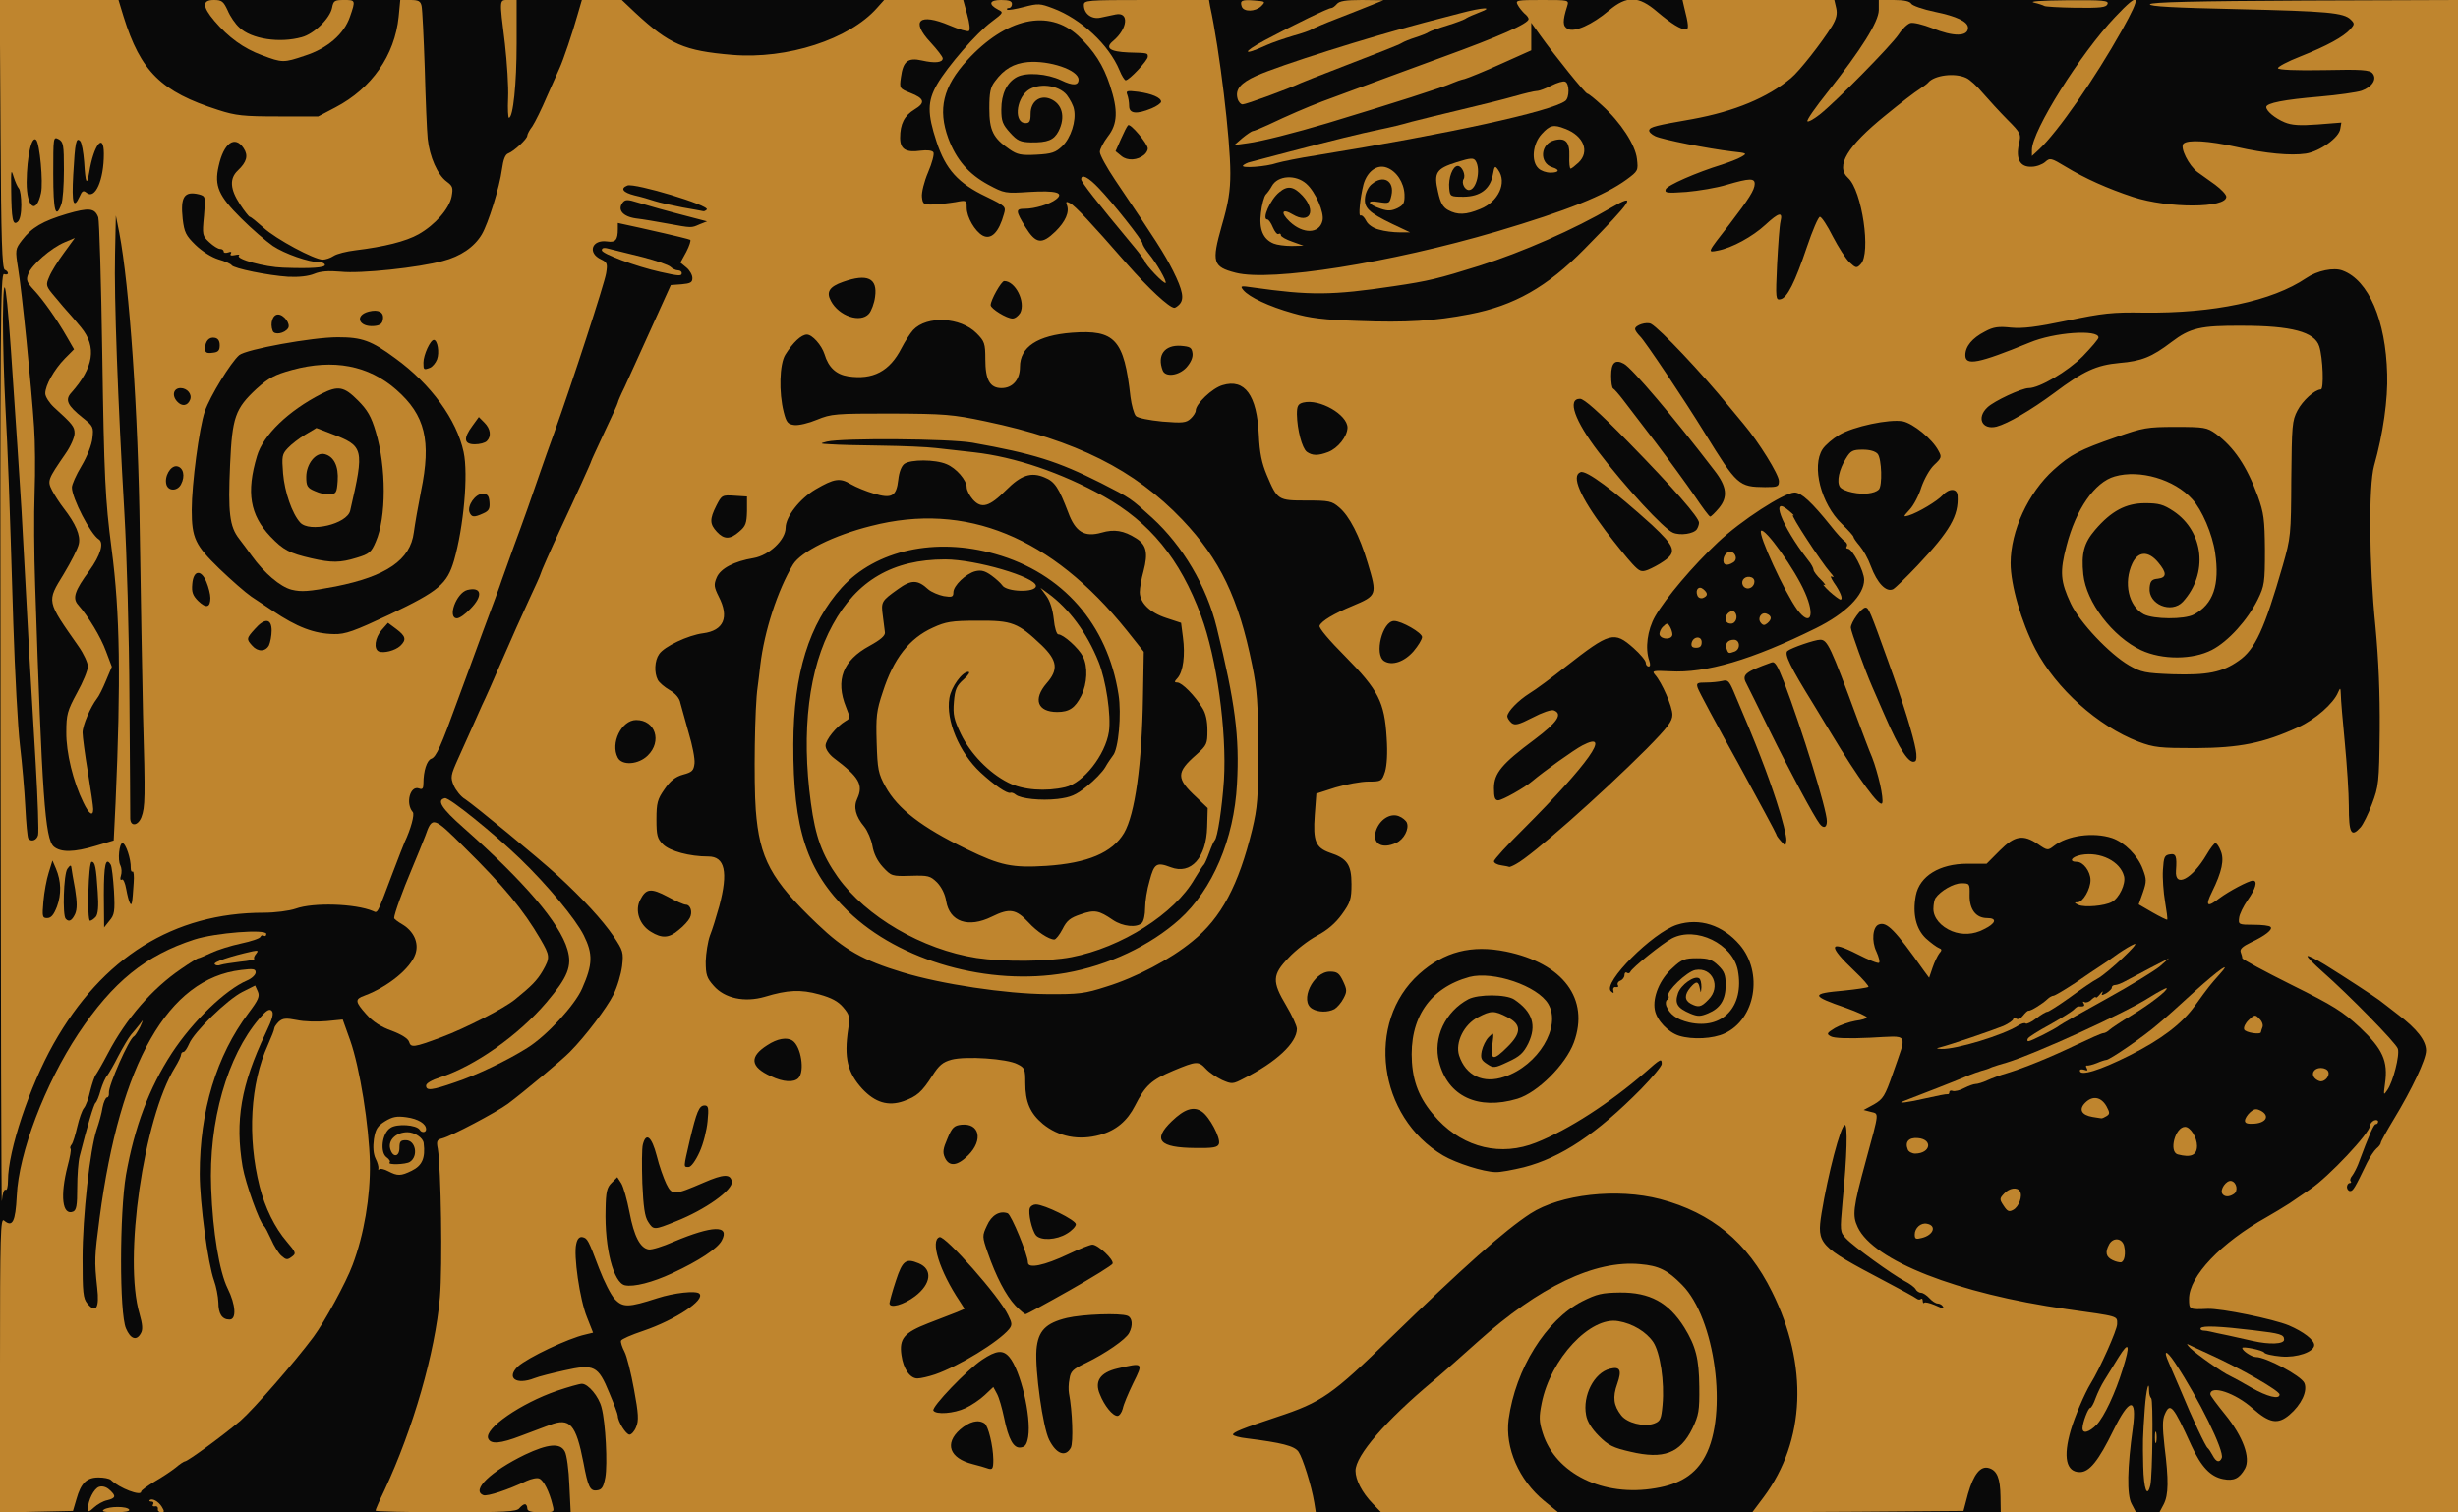 <svg width="2077" height="1278" viewBox="0 0 2077 1278" fill="none" xmlns="http://www.w3.org/2000/svg">
<g clip-path="url(#clip0_175_10)">
<path d="M0 639V0H1038.5H2077V639V1278H1038.5H0V639Z" fill="#090909"/>
<path d="M0 639V0H1038.5H2077V639V1278H1038.5H0V639Z" fill="#090909"/>
<path d="M0 1153.37C0 1043.21 0.45 1028.96 3.375 1031.45C10.576 1037.55 13.052 1032.58 14.177 1010.64C15.752 974.447 38.03 916.088 66.158 873.564C95.412 829.682 123.09 807.289 164.27 793.943C181.822 788.288 225.027 784.895 225.027 789.193C225.027 790.777 224.127 791.455 223.002 790.777C221.877 789.872 220.527 790.55 220.077 791.681C219.626 793.038 212.201 795.527 203.65 797.336C195.098 799.146 183.622 802.765 178.446 805.253C173.046 807.741 168.32 809.777 167.645 809.777C166.745 809.777 160.219 813.848 153.018 818.825C128.49 835.563 106.663 860.671 91.136 890.302C86.635 898.898 81.91 907.041 81.01 908.172C79.885 909.529 77.859 915.636 76.284 921.743C74.934 928.077 72.459 934.636 70.883 936.446C69.308 938.255 66.833 945.494 65.258 952.28C63.683 959.065 61.657 965.851 60.532 967.208C59.407 968.566 58.957 970.149 59.632 970.828C60.307 971.28 59.182 977.84 57.157 985.304C50.631 1010.64 52.656 1027.38 61.657 1023.98C64.583 1022.85 65.258 1018.78 65.258 1003.85C65.258 993.447 66.158 981.459 67.283 977.161C73.809 951.601 79.21 933.053 80.785 931.922C81.685 931.243 83.71 926.493 85.06 921.291C86.635 916.088 89.111 910.434 90.686 908.85C92.036 907.041 96.312 899.802 99.912 892.564C103.737 885.326 108.463 877.183 110.713 874.469C112.964 871.98 116.339 867.683 118.364 865.195C121.29 861.123 121.29 861.349 118.364 867.909C116.339 871.754 114.089 875.373 113.189 875.826C109.138 877.409 91.361 917.898 92.036 923.553C92.261 925.589 91.586 927.398 90.461 927.398C89.336 927.398 87.535 931.243 86.635 935.994C85.96 940.517 83.71 948.887 81.685 954.542C76.059 971.506 69.758 1027.83 69.758 1063.34C69.758 1092.29 70.209 1097.27 73.809 1101.57C81.01 1110.39 84.16 1105.41 82.135 1088.22C79.66 1065.38 79.885 1061.98 84.16 1029.19C101.487 897.993 141.992 826.968 203.65 819.729C214.226 818.372 216.026 818.825 216.026 821.765C216.026 823.801 212.651 826.968 208.825 828.551C190.373 836.468 162.92 862.933 145.142 890.076C126.015 919.481 113.639 952.28 106.438 992.995C101.037 1025.11 100.812 1109.48 106.438 1122.6C110.263 1131.65 115.439 1133.46 119.039 1126.68C120.84 1123.74 120.389 1118.99 117.914 1110.39C104.188 1064.25 121.29 945.268 147.843 902.064C150.768 897.314 153.018 892.564 153.018 891.207C153.018 890.076 153.919 888.945 155.044 888.945C156.169 888.945 158.194 885.778 159.769 882.159C163.82 872.207 192.173 844.611 204.775 838.277L215.576 832.849L217.826 837.825C219.626 841.897 218.501 844.837 209.95 856.147C182.947 892.112 168.77 938.708 168.77 992.09C168.77 1016.75 175.746 1068.09 180.922 1082.34C182.722 1087.32 184.297 1095.46 184.522 1100.66C184.522 1110.39 187.673 1115.14 193.973 1115.14C200.049 1115.14 199.149 1102.47 192.398 1088.9C185.422 1074.88 179.797 1041.17 178.446 1004.3C176.196 947.756 191.948 892.564 219.176 860.671C225.027 853.885 227.502 852.301 229.528 854.111C231.553 856.147 230.428 860.671 224.352 873.338C203.65 916.993 198.474 947.077 205 985.983C207.475 1000.01 219.401 1033.48 223.002 1035.97C223.902 1036.65 226.602 1041.85 229.078 1047.28C231.553 1052.94 235.378 1059.27 237.854 1061.31C241.679 1064.7 242.804 1064.92 246.405 1062.21C250.455 1059.27 250.23 1058.59 242.354 1049.32C232.228 1037.55 223.902 1020.59 219.401 1002.72C208.825 960.875 211.525 915.636 226.377 883.064C229.303 876.504 231.778 870.171 231.778 869.04C231.778 867.909 233.578 865.421 235.603 863.385C238.979 860.445 241.679 860.218 250.905 862.028C257.206 863.385 268.232 863.611 275.883 862.933L289.61 861.575L295.911 879.219C304.012 902.064 311.888 951.375 312.563 983.042C313.013 1011.09 307.612 1043.44 297.936 1069C292.535 1083.7 274.083 1117.4 264.857 1129.84C248.88 1151.33 214.676 1190.46 203.424 1200.42C189.698 1212.18 158.644 1235.02 156.169 1235.02C155.494 1235.02 151.893 1237.28 148.518 1240.23C145.142 1242.94 137.042 1248.37 130.741 1251.99C124.44 1255.83 119.264 1259.45 119.264 1260.58C119.264 1264.65 100.812 1257.64 93.611 1250.63C92.261 1249.5 87.761 1248.59 83.26 1248.59C73.134 1248.59 68.408 1253.34 64.583 1266.92L61.657 1276.87L30.829 1277.55L0 1278.23V1153.37Z" fill="#BF852E"/>
<path d="M74.259 1275.29C74.259 1268.05 79.435 1257.87 83.71 1256.51C86.41 1255.61 89.786 1256.51 92.486 1259C98.337 1264.2 97.887 1266.01 90.686 1267.82C87.086 1268.5 82.135 1271.44 79.435 1273.93C75.384 1277.77 74.259 1278 74.259 1275.29Z" fill="#BF852E"/>
<path d="M87.76 1275.74C92.261 1272.8 107.338 1272.8 109.138 1275.74C110.038 1277.1 105.538 1278 97.437 1278C88.211 1278 85.285 1277.32 87.76 1275.74Z" fill="#BF852E"/>
<path d="M133.441 1275.29C133.666 1273.7 132.541 1272.57 130.966 1273.02C129.165 1273.25 128.49 1272.57 129.39 1271.21C130.065 1270.08 129.615 1268.95 128.04 1268.95C126.465 1268.95 125.79 1268.5 126.465 1267.82C128.49 1265.79 133.891 1268.73 136.816 1273.48C139.067 1277.32 139.067 1278 136.141 1278C134.341 1278 132.991 1276.64 133.441 1275.29Z" fill="#BF852E"/>
<path d="M317.288 1276.64C317.288 1275.96 320.664 1268.05 324.939 1259.23C349.017 1207.65 367.694 1143.19 371.745 1096.14C373.995 1069.9 372.645 987.114 369.944 970.828C368.594 964.268 369.269 963.137 373.77 962.006C381.646 959.97 419.225 940.065 429.127 932.827C442.178 923.101 475.257 895.505 481.558 888.945C494.609 875.826 512.837 851.623 518.237 840.766C521.613 834.206 524.763 823.349 525.663 816.563C527.013 804.801 526.563 803.443 518.462 791.229C509.011 777.431 492.584 759.562 471.207 739.883C454.105 724.275 401.223 680.846 393.122 675.417C389.522 673.382 385.246 667.953 383.446 663.881C380.521 656.869 380.746 655.286 387.272 640.81C391.097 632.44 396.273 620.904 398.748 615.25C401.223 609.595 405.049 600.999 407.299 596.023C409.774 591.047 417.425 573.856 424.401 557.57C431.377 541.51 441.503 518.664 446.904 507.128C452.304 495.593 456.805 485.64 456.805 484.961C456.805 484.057 465.131 465.056 473.682 446.734C486.508 419.365 499.56 390.638 499.56 389.733C499.56 389.281 504.736 378.197 510.811 365.078C517.112 351.959 522.063 340.875 522.063 340.197C522.063 339.518 524.538 333.637 527.688 327.304C530.614 320.744 540.74 298.803 549.966 278.219L566.843 240.897L576.069 240.219C583.495 239.54 585.07 238.635 585.07 235.016C585.07 232.302 582.82 228.457 580.12 226.195L574.944 221.897L579.895 212.849C582.595 207.647 583.945 203.123 583.27 202.67C581.695 201.992 574.044 199.956 540.74 192.492L522.063 188.42V193.623C522.063 202.67 520.037 205.159 513.062 204.028C500.01 202.218 496.185 213.754 507.886 219.183C513.062 221.671 513.512 222.802 512.162 230.945C510.811 239.54 483.583 323.232 468.056 366.435C464.231 377.067 459.055 391.317 456.805 398.103C450.054 418.008 441.953 440.853 434.302 461.437C430.477 472.068 425.976 484.735 424.176 489.711C422.601 494.688 415.4 514.14 408.424 532.688C401.673 551.463 391.772 577.927 386.821 591.499C372.645 630.631 368.594 639.905 364.319 641.262C360.718 642.619 357.793 651.441 357.793 662.072C357.793 666.37 356.893 667.5 354.193 666.37C346.542 663.429 342.491 679.036 348.792 686.275C350.592 688.084 346.992 700.977 342.041 711.382C340.916 713.87 336.415 725.633 331.915 737.395C318.413 773.133 319.313 771.776 315.263 769.967C300.186 763.633 264.857 762.502 249.78 767.931C244.604 769.74 232.453 771.324 223.002 771.324C146.718 771.324 86.41 809.098 45.23 882.159C24.978 918.124 6.751 972.637 6.751 997.745C6.751 1002.95 5.851 1006.34 4.726 1005.44C3.375 1004.76 2.025 1009.05 1.575 1014.94C1.125 1021.04 0.675 846.873 0.45 627.916C-7.05868e-05 275.279 0.45 230.492 3.375 231.623C5.176 232.302 6.751 231.85 6.751 230.945C6.751 229.814 5.401 228.457 4.05 228.004C1.8 227.099 0.9 201.766 0.45 113.55L-0.225 -1.29254e-05H49.956H100.137L104.412 14.024C118.814 60.394 136.141 77.585 184.522 92.966C199.149 97.716 205.9 98.395 235.153 98.395H268.907L283.534 90.704C314.138 74.644 333.49 46.822 336.865 14.25L338.216 -1.29254e-05H346.542C353.517 -1.29254e-05 355.318 0.905 356.218 4.976C356.893 7.917 358.018 31.441 358.918 57.68C359.593 83.918 360.718 110.609 361.393 117.169C362.969 132.55 369.719 147.705 377.37 153.36C382.546 157.205 382.996 158.562 381.646 166.027C379.621 176.432 367.694 190.004 353.742 197.92C342.941 204.028 324.489 208.551 300.411 211.492C292.985 212.397 284.659 214.433 281.959 216.242C279.259 218.052 274.983 219.409 272.733 219.409C265.532 219.409 233.128 201.992 222.777 192.492C217.151 187.515 211.975 183.218 211.075 183.218C210.4 183.218 206.575 178.468 202.749 172.587C194.423 159.92 193.748 150.872 200.949 144.086C208.6 136.848 209.95 131.419 205.9 125.312C198.474 114.002 189.023 120.788 184.747 140.467C180.922 156.979 184.747 165.574 203.649 184.349C212.651 193.396 224.802 203.801 230.653 207.873C240.554 214.433 261.031 221.671 270.482 221.671C272.733 221.671 274.533 222.802 274.533 223.933C274.533 226.195 263.057 227.099 239.204 226.195C223.902 225.742 199.149 218.956 201.849 216.016C202.974 215.111 201.399 214.885 198.474 215.564C195.323 216.242 193.973 215.79 195.098 214.206C195.999 212.849 195.098 212.397 192.848 213.302C190.598 213.98 189.023 213.754 189.023 212.623C189.023 211.266 187.673 210.361 185.872 210.361C184.297 210.361 180.247 207.873 176.871 204.706C171.021 199.278 170.795 198.599 172.371 182.313C173.721 166.027 173.721 165.801 168.095 164.217C155.719 161.277 152.343 166.253 154.368 185.027C155.719 196.337 157.069 199.051 165.17 206.968C170.795 212.397 178.671 217.373 184.522 219.183C190.148 220.766 195.098 223.028 195.773 224.159C197.574 226.873 226.377 232.754 243.479 233.885C252.48 234.338 260.581 233.433 265.532 231.397C270.933 229.135 277.683 228.683 288.035 229.588C304.462 231.397 353.742 226.195 374.22 220.54C389.072 216.694 400.773 208.778 407.074 198.147C412.475 189.099 422.151 158.336 424.176 142.955C425.301 134.812 426.876 130.514 429.577 129.61C434.302 127.8 445.554 117.395 445.554 114.681C445.554 113.55 447.354 109.931 449.829 106.764C452.079 103.371 457.705 92.061 462.206 81.43C466.931 70.799 471.657 60.168 472.782 57.68C475.932 50.894 483.808 27.596 487.859 13.119L491.684 -1.29254e-05H508.561H525.438L536.915 10.857C565.718 37.548 578.094 42.977 618.824 46.37C665.18 50.215 717.611 33.251 741.014 6.786L747.09 -1.29254e-05H780.394H813.923L817.298 12.441C819.323 19.679 819.999 25.56 818.648 26.239C817.523 26.917 810.322 24.881 802.446 21.488C776.793 10.631 769.142 17.417 786.245 35.739C791.87 41.846 796.596 47.953 796.596 49.31C796.596 52.929 789.845 53.608 779.044 51.12C767.117 48.406 763.067 51.799 761.267 65.37C759.916 74.644 760.141 74.87 769.142 78.49C781.294 83.24 782.194 86.859 772.743 92.514C764.192 97.716 760.591 104.728 760.591 116.49C760.591 125.99 765.317 129.157 777.919 127.348C783.544 126.669 787.595 127.121 788.72 128.705C789.62 130.288 787.595 137.753 784.219 145.669C780.844 153.586 778.594 162.86 779.044 166.479C779.719 172.587 780.394 173.039 788.72 172.813C793.67 172.587 801.996 171.682 807.397 170.777C816.623 168.967 816.848 169.194 816.848 175.527C816.848 183.444 823.824 195.432 830.35 199.051C837.551 202.897 844.076 196.337 848.352 180.73C850.152 174.622 849.702 174.17 833.5 166.253C809.647 154.943 799.071 143.181 791.42 119.883C783.544 95.906 783.544 85.728 791.87 71.251C800.646 56.096 825.174 27.822 838.001 18.322C847.902 10.857 848.127 10.405 843.401 8.143C834.85 3.619 835.975 -1.29254e-05 845.877 -1.29254e-05C852.627 -1.29254e-05 855.103 0.905 855.103 3.393C855.103 5.202 853.978 6.786 852.402 6.786C851.052 6.786 850.377 7.464 851.052 8.143C851.727 8.822 858.253 7.691 865.229 5.881C877.38 2.714 878.956 2.941 889.757 7.012C913.385 15.834 937.013 37.775 946.014 59.489C947.814 64.013 950.289 67.858 951.189 67.858C954.115 67.858 969.867 51.12 969.867 47.953C969.867 44.786 970.317 44.786 953.44 44.334C937.688 43.656 933.412 40.489 940.613 34.608C952.99 24.203 954.34 9.726 942.638 12.214C939.038 12.893 933.187 14.25 929.812 14.929C922.386 16.512 915.86 11.536 915.86 4.298C915.86 0.226 918.11 -1.29254e-05 968.741 -1.29254e-05H1021.62L1022.52 5.202C1030.62 42.525 1039.62 117.395 1039.62 146.348C1039.62 161.277 1038.05 171.456 1032.42 190.682C1023.65 221.671 1024.77 225.516 1044.13 230.492C1074.05 238.183 1174.64 222.123 1264.65 195.658C1324.73 177.789 1355.79 165.348 1374.69 151.55C1384.14 144.538 1384.37 144.086 1383.24 134.36C1381.89 122.371 1369.51 103.371 1353.76 89.121C1347.91 83.692 1342.29 79.168 1341.39 79.168C1339.59 79.168 1313.93 47.275 1301.33 29.631L1293.91 19.227V30.762V42.525L1268.7 53.834C1254.75 60.168 1240.8 65.823 1237.65 66.727C1234.5 67.406 1230 68.989 1227.52 70.12C1219.65 73.74 1177.12 87.311 1121.76 104.05C1094.53 112.193 1065.28 119.657 1054.25 121.014L1043 122.598L1049.75 116.716C1053.58 113.55 1057.4 111.062 1058.3 110.835C1059.43 110.835 1065.5 108.347 1071.8 105.407C1088.46 97.49 1104.21 90.704 1117.26 85.728C1155.06 71.704 1201.19 54.739 1218.52 48.406C1267.13 30.762 1291.66 19.905 1291.66 16.06C1291.66 14.929 1290.08 12.893 1288.05 11.31C1286.25 9.5 1283.55 6.333 1282.43 4.071C1280.4 0.226 1281.53 -1.29254e-05 1303.13 -1.29254e-05C1325.86 -1.29254e-05 1325.86 -1.30872e-05 1324.28 5.202C1320.23 17.869 1320.46 22.167 1324.73 24.429C1330.36 27.596 1345.44 20.81 1359.61 8.822C1374.69 -3.845 1384.59 -3.619 1400.34 9.953C1412.72 20.358 1420.15 24.881 1424.65 24.881C1427.12 24.881 1426.9 20.81 1423.07 5.881L1421.72 -1.29254e-05H1485.85H1549.99L1551.56 6.786C1552.69 11.762 1551.79 15.834 1547.96 22.167C1539.41 35.965 1520.51 60.168 1513.31 66.049C1493.5 82.561 1465.83 94.097 1430.05 100.657C1398.99 106.085 1394.49 107.216 1393.59 109.931C1393.14 111.288 1395.39 113.55 1398.77 115.133C1405.29 118.074 1442.87 125.538 1463.58 128.026C1476.18 129.383 1476.63 129.61 1471.45 132.55C1468.53 134.36 1461.1 137.074 1455.02 139.11C1433.65 145.669 1408.89 156.527 1407.54 159.92C1406.42 163.086 1408.67 163.313 1424.87 162.182C1435.22 161.277 1450.52 158.789 1459.3 156.074C1478.65 150.419 1482.93 150.419 1482.7 155.622C1482.48 160.598 1478.2 167.61 1461.55 189.325C1442.2 214.206 1442.42 213.528 1451.65 211.718C1463.58 209.456 1480.9 199.956 1491.7 190.004C1503.18 179.372 1506.56 178.694 1504.53 187.063C1503.63 190.682 1502.51 206.968 1501.61 223.707C1500.26 252.433 1500.48 253.79 1504.53 252.886C1510.16 251.755 1516.68 238.862 1526.81 208.778C1531.53 194.754 1536.48 183.218 1537.83 183.218C1539.19 183.218 1544.14 190.682 1548.64 199.73C1553.36 208.778 1559.66 218.73 1562.81 221.671C1568.21 226.647 1568.89 226.873 1572.26 223.254C1581.27 214.206 1573.39 161.051 1561.69 150.419C1550.66 140.467 1560.79 123.728 1593.19 97.49C1605.57 87.311 1618.62 77.359 1622 75.323C1625.37 73.061 1628.52 70.799 1629.2 69.894C1634.37 63.561 1651.7 61.299 1661.37 65.823C1664.53 67.18 1670.83 73.061 1675.55 78.716C1680.5 84.371 1689.73 94.549 1696.25 101.109C1707.73 112.645 1707.96 113.324 1705.93 121.919C1703.23 134.586 1707.06 141.372 1716.73 140.919C1720.78 140.919 1725.96 138.884 1728.21 136.848C1732.26 133.229 1733.16 133.455 1745.53 140.919C1761.96 150.872 1780.64 159.241 1802.47 166.479C1832.4 176.206 1881.23 175.979 1881.23 166.253C1881.23 164.444 1876.95 159.92 1871.78 156.074C1866.37 152.229 1859.85 147.479 1856.92 145.443C1849.5 140.014 1841.85 124.633 1845 121.467C1848.6 117.847 1866.37 118.978 1889.78 124.181C1914.76 129.836 1935.68 131.645 1948.28 129.836C1960.21 128.026 1976.64 116.264 1977.54 108.8L1978.44 103.597L1958.41 105.181C1943.11 106.311 1936.58 105.859 1930.51 103.371C1922.41 99.978 1914.98 93.871 1914.98 90.478C1914.98 87.085 1930.28 84.144 1959.99 81.656C1975.51 80.299 1991.49 78.037 1995.54 76.68C2004.54 73.513 2008.82 66.727 2004.77 61.977C2002.29 59.037 1995.54 58.584 1963.81 59.263C1939.73 59.715 1925.33 59.037 1924.88 57.68C1924.43 56.549 1932.76 52.025 1943.78 47.727C1966.51 38.679 1980.01 31.215 1985.86 24.881C1989.69 20.584 1989.69 19.905 1986.54 16.738C1980.69 10.631 1966.96 9.5 1889.55 7.691C1837.57 6.56 1815.97 5.429 1816.64 3.619C1817.32 1.81 1855.35 0.905 1947.16 0.452L2077 -1.29254e-05V639V1278H1950.98H1824.74L1828.34 1271.21C1832.4 1263.3 1832.62 1251.08 1829.02 1222.36C1827.22 1206.07 1827.22 1199.74 1829.24 1195.21C1833.75 1184.81 1836.22 1187.52 1851.75 1221.68C1860.07 1239.77 1867.95 1247.92 1878.53 1249.95C1887.53 1251.76 1892.25 1249.5 1896.98 1241.13C1901.93 1232.08 1895.4 1213.99 1880.1 1195.21C1873.35 1186.84 1867.72 1179.38 1867.72 1178.25C1867.72 1170.11 1888.88 1177.12 1903.5 1190.24C1917.68 1202.68 1924.66 1204.03 1934.56 1195.67C1944.68 1187.07 1950.08 1175.53 1947.16 1168.75C1944.46 1162.64 1914.76 1146.81 1906.2 1146.81C1902.83 1146.81 1894.73 1141.6 1894.73 1139.12C1894.73 1137.53 1911.83 1140.93 1913.18 1142.96C1913.86 1144.32 1920.38 1145.68 1927.58 1146.35C1940.86 1147.49 1955.49 1142.51 1955.49 1136.63C1955.49 1132.33 1946.26 1125.32 1934.11 1120.12C1921.06 1114.69 1876.95 1105.64 1865.47 1106.09C1849.95 1106.77 1849.72 1106.77 1849.72 1097.72C1849.72 1078.5 1876.73 1050.22 1915.43 1028.51C1921.06 1025.34 1929.61 1020.14 1934.56 1016.97C1939.28 1013.8 1947.16 1008.38 1952.11 1004.98C1967.64 994.578 2002.74 957.256 2002.74 951.149C2002.74 949.565 2004.32 947.756 2006.12 946.851C2007.92 946.172 2009.49 946.625 2009.49 947.756C2009.49 949.113 2008.59 950.018 2007.47 950.018C2005.89 950.018 2002.29 957.935 1992.61 983.947C1991.26 987.34 1989.01 991.638 1987.66 993.447C1986.09 995.257 1985.41 997.519 1986.31 998.197C1986.99 999.102 1986.76 999.781 1985.41 999.781C1984.29 999.781 1983.16 1001.36 1983.16 1003.17C1983.16 1004.98 1984.51 1006.57 1985.86 1006.57C1988.34 1006.57 1989.91 1003.85 2000.04 982.816C2002.52 977.84 2006.12 972.411 2008.14 970.601C2010.17 969.018 2011.74 966.756 2011.74 965.851C2011.74 964.72 2016.69 955.899 2022.54 946.172C2038.07 920.612 2050 895.279 2050 887.814C2050 879.445 2042.35 869.492 2026.14 857.278C2018.72 851.623 2011.97 846.194 2010.62 845.289C2007.47 842.801 1980.91 825.384 1964.49 815.206C1957.06 810.682 1950.31 807.289 1949.86 807.967C1949.18 808.646 1955.04 814.527 1962.69 821.313C1984.29 840.313 2024.79 881.481 2026.14 886.231C2027.94 891.659 2022.09 914.279 2017.37 921.065C2013.99 926.041 2013.99 925.815 2015.34 915.636C2018.04 896.636 2013.32 886.457 1994.19 868.361C1979.56 854.79 1972.14 850.04 1936.13 832.17C1913.41 820.86 1894.73 810.682 1894.73 809.777C1894.73 808.646 1894.05 806.384 1893.38 804.574C1892.48 802.086 1894.95 799.824 1901.93 796.431C1914.08 790.777 1920.83 785.348 1918.58 783.312C1917.68 782.181 1911.15 781.503 1904.18 781.503C1891.8 781.503 1891.35 781.276 1892.03 775.848C1892.25 772.681 1895.63 765.895 1899.23 760.693C1905.98 751.193 1908 744.18 1903.73 744.18C1900.13 744.18 1883.25 753.228 1875.38 759.109C1865.02 767.252 1863.22 765.669 1869.07 753.907C1877.63 736.49 1879.65 726.537 1876.5 719.073C1875.15 715.454 1873.13 712.513 1872 712.513C1871.1 712.513 1867.72 716.811 1864.57 722.24C1852.42 742.823 1837.57 750.74 1838.7 735.811C1839.6 723.597 1838.7 721.109 1833.52 722.013C1829.02 722.692 1828.34 724.275 1827.67 735.133C1827.22 741.919 1828.12 754.133 1829.47 762.05C1830.82 769.967 1831.72 776.753 1831.27 777.205C1830.82 777.431 1825.19 774.717 1818.89 771.098L1807.19 764.312L1810.79 754.133C1813.94 744.859 1813.94 743.049 1810.57 734.228C1806.29 722.918 1795.27 711.835 1784.69 708.216C1768.94 703.013 1746.89 705.954 1735.41 715.001C1730.46 718.847 1730.01 718.847 1722.13 713.418C1709.53 704.823 1702.33 706.18 1689.73 718.847L1678.7 729.93H1662.5C1638.87 729.93 1622 740.335 1618.84 756.847C1615.92 772.455 1619.07 785.122 1627.4 793.039C1631.67 796.884 1636.62 800.503 1638.42 801.182C1640.9 802.086 1641.12 802.991 1638.65 805.705C1637.3 807.515 1634.6 812.944 1633.02 817.694L1630.1 826.289L1625.6 820.182C1601.29 785.8 1594.32 778.562 1587.57 781.276C1582.39 783.086 1581.27 795.3 1585.54 804.122C1587.57 808.646 1588.69 812.944 1587.79 813.622C1587.12 814.527 1578.79 811.134 1569.56 806.384C1545.04 793.943 1544.14 798.92 1567.31 820.86C1574.29 827.42 1579.46 833.527 1578.79 833.98C1578.11 834.658 1568.89 836.016 1558.09 837.146C1529.73 839.635 1529.96 841.444 1560.11 851.849C1569.56 855.242 1577.44 858.861 1577.44 859.766C1577.44 860.671 1573.16 862.028 1567.76 862.706C1562.59 863.611 1554.71 866.326 1550.44 868.814C1543.46 873.111 1543.24 873.79 1547.06 875.826C1549.76 877.409 1561.91 877.862 1580.37 876.957C1614.12 875.373 1611.64 871.754 1599.49 907.041C1592.74 926.493 1591.17 928.755 1583.52 933.279L1574.74 938.029L1580.82 939.613C1587.79 941.422 1588.24 938.482 1576.76 980.554C1565.74 1021.04 1565.06 1027.15 1569.79 1037.1C1583.07 1065.38 1653.95 1093.2 1746.21 1106.32C1791.22 1112.65 1788.97 1111.97 1788.97 1118.99C1788.97 1123.96 1774.11 1157.21 1766.46 1169.43C1761.51 1177.57 1753.19 1197.02 1749.81 1208.56C1743.06 1231.63 1745.98 1244.07 1757.46 1244.07C1765.56 1244.07 1773.21 1234.57 1785.81 1208.78C1799.32 1181.19 1805.84 1180.28 1802.24 1206.75C1797.52 1240.45 1797.07 1263.07 1801.12 1270.76L1804.94 1278H1747.79H1690.63L1690.4 1264.43C1690.18 1249.27 1687.48 1242.71 1680.73 1240.68C1673.53 1238.42 1667.68 1245.88 1662.95 1262.39L1659.12 1276.87L1569.79 1277.55L1480.68 1278L1490.35 1265.11C1525.68 1217.61 1528.16 1153.59 1497.33 1091.62C1476.63 1049.77 1446.47 1024.89 1402.82 1013.35C1366.59 1003.85 1318.43 1009.28 1293.23 1025.57C1270.95 1040.04 1235.62 1071.71 1174.64 1130.97C1125.81 1178.7 1116.81 1185.03 1079 1197.47C1049.75 1207.2 1041.88 1210.37 1041.88 1212.4C1041.88 1213.31 1047.28 1214.89 1053.8 1215.57C1082.61 1219.19 1093.86 1221.9 1097.23 1226.88C1100.83 1232.08 1108.26 1255.83 1110.51 1269.63L1111.86 1278H797.046H482.233L481.108 1254.93C480.658 1242.04 478.858 1229.37 477.282 1226.65C473.457 1219.19 463.106 1220.09 443.528 1229.37C414.725 1243.39 397.848 1259.45 408.424 1263.52C411.574 1264.88 429.802 1258.77 444.878 1251.54C448.929 1249.73 453.88 1248.59 455.68 1249.5C459.28 1250.86 464.231 1260.58 466.931 1271.89C468.506 1278 468.506 1278 457.03 1278C448.254 1278 445.554 1277.1 445.554 1274.61C445.554 1272.8 444.653 1271.21 443.528 1271.21C442.403 1271.21 440.378 1272.8 438.803 1274.61C436.552 1277.55 426.651 1278 376.695 1278C344.066 1278 317.288 1277.32 317.288 1276.64ZM511.486 1248.59C513.512 1237.28 511.711 1202 508.336 1189.56C506.086 1180.28 497.085 1169.43 491.684 1169.43C489.659 1169.43 480.208 1172.14 470.757 1175.31C439.928 1185.94 409.324 1207.2 412.475 1215.57C414.5 1220.77 422.826 1220.09 440.378 1213.31C448.704 1210.14 459.73 1206.07 464.456 1204.26C481.558 1197.7 486.733 1203.58 493.034 1236.15C496.86 1256.74 498.66 1260.36 504.511 1259.45C508.561 1259 509.911 1256.74 511.486 1248.59ZM839.351 1233.44C839.126 1221.68 835.075 1204.94 831.925 1202.9C826.524 1199.28 819.098 1201.32 811.223 1208.11C797.946 1219.87 802.221 1232.31 821.799 1237.28C827.199 1238.64 832.6 1240.23 833.725 1240.68C838.676 1242.49 839.351 1241.58 839.351 1233.44ZM904.834 1223.49C907.084 1218.96 906.184 1192.5 903.259 1177.34C902.809 1174.86 902.809 1169.43 903.709 1165.36C904.609 1158.8 906.634 1156.99 917.66 1151.78C933.862 1143.87 951.189 1132.1 954.115 1126.45C957.49 1120.12 956.815 1113.56 952.765 1111.97C946.464 1109.48 914.96 1110.62 901.458 1113.78C883.681 1118.08 877.155 1124.64 875.805 1140.47C874.455 1157.89 881.206 1206.52 886.607 1216.93C892.682 1228.92 900.333 1231.63 904.834 1223.49ZM868.829 1214.21C871.53 1196.8 862.304 1157.89 852.853 1146.81C847.452 1140.47 841.826 1141.15 829.9 1149.07C817.073 1157.66 786.92 1189.11 788.72 1192.05C790.97 1195.67 806.047 1194.53 815.723 1190.01C820.674 1187.75 828.1 1182.77 832.15 1178.93L839.351 1172.14L842.501 1178.02C844.301 1181.41 846.777 1190.24 848.352 1197.7C852.177 1216.48 856.453 1224.17 862.529 1223.26C866.354 1222.81 867.704 1220.55 868.829 1214.21ZM537.59 1205.84C539.84 1200.64 539.615 1194.76 535.789 1174.4C533.314 1160.6 529.714 1146.13 527.688 1142.28C525.663 1138.44 524.313 1134.14 524.763 1133.01C525.213 1131.65 533.539 1128.03 543.665 1124.64C570.894 1115.37 596.322 1098.4 590.921 1093.2C588.221 1090.48 569.543 1092.52 555.592 1097.04C531.064 1104.96 526.338 1105.19 519.362 1097.72C516.212 1094.33 510.361 1082.79 506.311 1072.16C497.085 1047.73 496.41 1046.38 492.134 1045.47C489.659 1045.02 487.859 1046.83 486.959 1051.13C484.483 1060.63 489.884 1098.18 495.96 1113.1L501.135 1126.22L494.609 1127.81C480.208 1130.97 446.004 1147.26 437.678 1154.72C427.551 1164.45 436.102 1170.78 451.629 1164.68C455.005 1163.32 466.481 1160.38 476.832 1158.12C502.035 1152.46 505.411 1154.05 514.862 1177.12C518.912 1186.62 522.063 1195.21 522.063 1196.57C522.063 1201.32 529.039 1212.4 531.964 1212.4C533.539 1212.4 536.239 1209.46 537.59 1205.84ZM948.714 1190.46C949.389 1186.84 953.44 1177.34 957.49 1168.97C966.266 1151.33 966.266 1151.33 943.988 1156.53C929.812 1159.93 924.636 1167.16 929.362 1178.25C933.187 1187.97 940.163 1196.57 944.214 1196.57C945.789 1196.57 947.814 1193.86 948.714 1190.46ZM790.07 1161.51C810.322 1154.5 843.851 1133.91 852.627 1123.28C855.328 1119.89 855.328 1118.31 851.952 1111.52C844.752 1095.91 798.621 1043.89 793.895 1045.47C785.794 1048.19 793.895 1074.2 810.997 1099.76L815.048 1106.09L808.747 1108.81C805.147 1110.16 794.12 1114.46 784.219 1118.31C763.967 1126.22 759.691 1131.2 761.717 1145.22C763.292 1156.76 768.917 1164.9 775.218 1164.9C777.919 1164.9 784.669 1163.32 790.07 1161.51ZM903.709 1090.48C923.286 1079.4 939.713 1069.22 940.163 1067.87C941.288 1064.47 927.787 1051.81 923.061 1051.81C921.261 1051.81 912.035 1055.42 902.584 1059.95C882.556 1069.45 868.604 1072.39 868.604 1066.96C868.604 1060.63 854.653 1026.7 851.502 1025.34C844.752 1022.85 837.776 1026.92 833.95 1035.75C829.9 1044.34 829.9 1045.02 834.625 1058.59C841.601 1078.72 849.927 1094.78 858.028 1103.38C861.854 1107.22 865.679 1110.62 866.579 1110.62C867.479 1110.62 884.131 1101.57 903.709 1090.48ZM1641.57 1103.83C1640.9 1102.7 1638.87 1101.57 1637.3 1101.57C1635.72 1101.57 1632.57 1099.53 1630.32 1097.04C1628.07 1094.56 1624.92 1092.52 1623.35 1092.52C1621.77 1092.52 1619.52 1091.16 1618.62 1089.35C1617.72 1087.77 1613.44 1084.6 1609.39 1082.57C1599.04 1077.14 1566.19 1053.39 1559.89 1046.6C1554.71 1040.95 1554.71 1040.72 1556.96 1015.39C1560.79 976.482 1561.46 949.791 1558.76 950.696C1555.16 951.827 1544.59 992.316 1539.19 1025.34C1535.13 1051.35 1536.71 1053.16 1592.07 1082.34C1605.79 1089.58 1617.94 1096.14 1619.29 1097.27C1620.64 1098.4 1622.45 1098.63 1623.12 1097.72C1624.02 1097.04 1624.7 1097.72 1624.7 1099.31C1624.7 1100.89 1625.37 1101.79 1626.05 1100.89C1626.72 1100.21 1630.55 1101.12 1634.37 1102.7C1643.15 1106.54 1643.37 1106.54 1641.57 1103.83ZM773.193 1095.46C786.92 1085.06 788.27 1072.62 776.343 1067.64C765.542 1063.12 762.617 1065.15 756.991 1082.34C754.066 1091.16 751.815 1099.53 751.59 1101.34C751.59 1106.09 763.742 1102.7 773.193 1095.46ZM567.968 1076.01C590.471 1065.6 606.223 1055.2 609.823 1048.41C617.024 1035.07 602.172 1035.52 569.318 1049.32C560.092 1053.39 550.641 1056.33 548.166 1055.88C540.965 1054.75 535.789 1044.79 531.964 1024.66C529.939 1014.03 526.788 1002.95 524.988 1000.01L521.613 994.804L516.887 999.554C512.837 1003.4 511.937 1007.24 511.711 1021.95C510.811 1054.97 518.462 1084.15 528.138 1086.19C535.564 1087.77 551.541 1083.7 567.968 1076.01ZM901.458 1042.53C905.734 1040.04 909.109 1036.42 909.109 1034.61C909.109 1031 882.331 1017.88 875.355 1017.88C873.105 1017.88 870.855 1019.23 870.18 1021.04C868.604 1025.11 871.98 1039.82 875.355 1043.89C879.406 1048.64 892.682 1047.96 901.458 1042.53ZM571.119 1032.13C595.872 1022.4 619.724 1005.44 618.374 998.423C617.249 991.864 611.398 992.09 594.746 999.328C569.543 1010.19 567.968 1010.41 563.018 1000.46C560.767 995.709 556.942 985.078 554.917 976.709C550.641 960.423 545.916 956.577 543.215 967.208C542.315 970.375 542.315 985.078 542.765 1000.01C543.665 1019.69 544.79 1028.28 547.716 1032.58C552.216 1039.59 552.666 1039.59 571.119 1032.13ZM1287.6 986.435C1319.11 978.292 1349.04 958.387 1386.84 920.16C1396.29 910.434 1404.17 900.933 1404.17 899.124C1404.17 894.148 1403.27 894.6 1389.77 906.588C1360.51 931.922 1325.41 954.768 1297.96 965.625C1268.48 977.387 1237.65 970.149 1215.15 946.399C1200.97 931.244 1194.44 917.219 1193.09 897.767C1190.62 860.671 1207.95 834.885 1241.7 825.611C1261.73 820.408 1299.31 833.075 1308.31 848.456C1319.56 867.683 1299.76 900.481 1271.18 909.981C1253.4 916.088 1238.55 909.076 1232.92 891.886C1229.55 881.028 1236.97 865.647 1249.13 859.54C1259.93 853.885 1262.63 853.885 1273.65 859.54C1285.8 865.647 1285.8 872.885 1273.88 884.647C1261.95 896.636 1259.25 896.183 1261.05 882.838C1262.4 871.98 1262.4 871.98 1257.9 876.504C1255.43 878.993 1252.95 884.195 1252.05 888.266C1250.93 894.148 1251.6 895.957 1256.55 899.124C1261.95 902.743 1262.85 902.743 1274.33 897.314C1284.23 892.79 1287.38 889.85 1291.43 881.707C1298.63 866.552 1295.03 855.016 1279.5 844.611C1272.53 840.087 1249.13 840.087 1240.8 844.385C1221.22 854.79 1210.65 877.183 1216.05 897.54C1223.47 926.493 1248.9 938.482 1282.2 928.529C1299.31 923.327 1322.93 899.802 1329.91 881.028C1343.41 844.159 1320.91 814.075 1272.53 804.122C1243.5 798.241 1220.32 804.122 1199.17 823.122C1153.71 863.837 1164.29 943.91 1219.42 976.482C1230.67 983.042 1253.4 990.28 1263.75 990.507C1267.58 990.733 1278.15 988.697 1287.6 986.435ZM591.146 973.542C594.296 966.756 597.222 954.994 597.897 947.53C599.022 936.22 598.572 934.184 595.422 934.184C590.696 934.184 588.671 939.387 582.82 963.816C577.419 987.34 577.419 986.209 581.92 986.209C583.945 986.209 587.771 981.006 591.146 973.542ZM818.198 976.256C831.025 963.363 827.649 948.887 812.348 950.47C806.272 951.149 804.472 952.732 800.646 962.006C796.821 970.828 796.371 973.768 798.396 978.292C801.996 986.209 808.972 985.53 818.198 976.256ZM1029.95 966.756C1031.75 962.006 1022.07 943.684 1015.55 939.387C1008.57 934.636 1000.92 937.125 990.119 947.53C973.692 963.363 979.543 969.923 1009.92 970.149C1025.22 970.375 1028.82 969.697 1029.95 966.756ZM929.587 959.065C943.088 955.22 952.54 947.303 959.065 934.41C967.841 917.219 972.792 912.696 991.469 904.779C1011.05 896.636 1012.62 896.409 1019.15 903.422C1021.85 906.362 1027.92 910.434 1032.65 912.696C1040.98 916.315 1041.65 916.315 1051.1 911.338C1078.55 897.54 1095.88 881.254 1095.88 869.492C1095.88 867.004 1091.83 858.183 1086.88 849.813C1074.73 829.456 1074.95 823.801 1088.91 809.325C1094.76 802.991 1105.56 794.622 1112.76 790.777C1121.76 786.026 1128.51 780.145 1133.91 772.681C1141.11 762.728 1142.01 759.788 1142.01 747.121C1142.01 730.835 1138.41 725.406 1123.79 720.656C1111.63 716.359 1109.38 710.704 1110.96 688.763L1112.31 670.667L1128.51 665.465C1137.74 662.75 1150.11 660.488 1156.19 660.488C1167.22 660.488 1167.67 660.262 1170.37 652.119C1171.94 646.691 1172.62 636.512 1171.72 623.393C1169.92 593.309 1164.74 583.13 1136.84 554.856C1123.11 541.058 1114.33 530.653 1115.01 528.843C1116.58 524.772 1127.39 518.438 1142.69 512.105C1163.61 503.283 1163.84 502.831 1155.74 475.914C1148.76 452.616 1140.21 436.103 1131.66 428.865C1125.36 423.436 1123.11 422.984 1103.98 422.984C1079.9 422.984 1079.45 422.758 1070.45 401.496C1066.18 391.317 1064.38 382.721 1063.7 367.566C1062.13 333.863 1051.78 319.839 1033.1 325.494C1024.32 327.982 1010.37 341.328 1010.37 346.983C1010.37 348.566 1008.35 351.733 1006.1 353.768C1002.27 357.388 999.12 357.614 982.243 356.257C970.767 355.126 961.541 353.316 959.74 351.507C958.165 349.697 956.14 342.459 955.24 335.447C949.839 286.815 942.188 278.446 905.734 281.16C876.705 283.422 861.854 293.148 861.854 310.113C861.854 320.97 855.553 327.982 846.327 327.982C836.426 327.982 832.6 320.97 832.6 303.553C832.6 290.208 831.925 288.398 825.174 281.612C811.673 268.041 783.319 266.457 771.618 278.898C769.142 281.612 764.642 288.624 761.717 294.279C751.815 313.732 737.639 321.196 716.711 318.03C706.585 316.446 700.059 310.565 696.684 299.256C694.208 291.565 686.332 282.743 681.832 282.743C677.106 282.743 670.131 289.303 663.605 299.708C658.654 307.625 657.979 331.601 662.255 348.34C664.505 357.161 665.855 358.519 671.256 359.197C674.856 359.65 683.407 357.614 690.383 354.673C702.534 349.697 705.91 349.471 752.715 349.471C798.396 349.697 804.697 350.149 832.6 356.03C909.334 372.09 958.84 396.972 999.12 439.27C1030.85 472.747 1046.6 505.319 1058.08 562.094C1062.35 582.904 1063.03 594.666 1063.25 633.345C1063.25 674.286 1062.58 682.203 1058.08 701.203C1046.6 748.026 1031.97 775.848 1007.45 795.527C988.994 810.682 959.965 826.063 934.987 833.754C916.76 839.635 911.81 840.313 884.356 840.087C849.927 839.861 795.471 831.718 762.842 821.765C729.088 811.586 713.336 802.539 690.608 780.824C651.453 743.502 641.777 725.633 638.627 684.465C636.827 661.167 637.727 596.475 640.202 580.642C640.652 577.927 641.552 569.558 642.452 562.094C645.828 533.367 657.079 498.759 670.131 477.045C676.881 466.187 704.335 452.389 736.063 444.473C816.173 423.889 888.407 453.52 952.089 532.688L966.491 550.784L965.816 589.237C964.916 646.012 959.065 688.084 949.839 703.918C939.938 720.656 918.785 729.478 884.131 731.74C855.328 733.549 845.427 731.514 817.073 717.716C778.819 699.168 758.566 683.56 748.215 664.786C742.139 653.703 741.464 650.083 740.789 627.69C740.114 605.523 740.564 600.773 745.965 584.713C754.966 556.665 768.242 539.474 788.27 530.427C799.071 525.45 804.022 524.545 826.074 524.545C855.328 524.319 860.053 526.129 880.306 545.355C893.582 558.248 894.483 565.939 884.356 577.475C872.655 591.047 876.705 601.678 893.357 601.678C903.484 601.678 908.434 598.285 913.61 588.106C918.785 577.701 919.461 563.225 914.96 554.629C911.36 547.617 898.533 536.081 894.258 536.081C892.907 536.081 891.107 530.653 890.432 523.188C889.532 515.045 887.282 507.807 884.131 503.509L879.181 496.723L885.706 501.474C903.259 514.367 918.335 534.498 928.237 559.153C934.537 574.761 939.038 604.618 937.013 618.416C934.087 637.869 915.41 661.846 900.108 665.239C883.681 669.084 864.329 667.727 851.952 661.393C835.75 653.25 819.999 636.964 811.898 620.226C806.047 608.011 805.147 603.94 806.047 593.082C806.947 582.451 808.297 579.511 814.373 574.082C818.423 570.463 819.999 567.749 818.198 567.749C813.023 567.749 803.797 580.416 802.221 589.916C799.071 608.69 810.547 636.059 828.55 652.798C839.801 663.203 850.827 670.893 853.753 669.989C854.653 669.536 856.678 670.215 858.253 671.572C862.529 674.965 879.406 676.774 893.582 675.191C904.609 673.834 909.109 672.024 918.335 664.56C924.636 659.584 931.612 652.345 933.862 648.5C936.113 644.429 939.263 640.131 940.388 638.548C945.114 633.345 947.814 603.261 945.114 586.749C935.888 527.486 897.858 484.283 841.151 468.223C790.745 453.747 740.114 464.83 711.31 496.497C683.632 527.26 670.581 569.106 670.356 628.821C670.131 700.751 681.832 736.264 716.711 770.193C760.141 812.265 835.525 833.527 900.558 822.218C936.563 815.884 971.892 799.146 996.645 776.979C1024.55 751.871 1042.78 709.12 1045.25 662.524C1047.5 622.488 1043.68 593.761 1028.15 530.427C1019.6 495.366 999.345 461.211 973.692 437.687C955.24 420.948 955.69 421.174 930.487 408.281C893.582 389.733 873.555 383.4 821.574 374.126C801.771 370.733 712.211 370.054 698.709 373.221C692.408 374.805 692.633 375.031 702.084 375.483C707.71 375.936 726.837 376.388 744.84 376.614C762.842 376.84 783.544 377.745 790.97 378.65C798.396 379.555 812.798 381.138 823.149 382.269C857.353 386.114 896.958 399.46 932.512 419.365C971.667 441.306 997.095 472.294 1014.87 520.248C1028.15 555.986 1036.7 617.738 1034.22 659.357C1032.65 682.429 1028.82 708.216 1026.35 710.251C1025.67 710.93 1023.65 715.454 1021.85 720.43C1020.05 725.406 1018.02 729.93 1017.35 730.609C1016.45 731.287 1013.07 736.716 1009.47 742.597C992.594 772.229 947.589 800.729 905.284 808.872C885.256 812.717 847.677 812.944 825.174 809.551C779.044 802.313 731.788 774.717 707.935 741.24C694.658 722.466 689.033 707.085 685.207 678.584C676.881 617.738 683.407 564.582 703.66 527.938C724.137 490.39 754.516 472.747 798.621 472.747C824.499 472.747 875.355 487.676 875.355 495.14C875.355 501.021 850.152 500.343 846.777 494.462C845.652 492.878 841.826 489.259 837.776 486.319C832.375 482.473 829.225 481.568 824.274 482.699C816.173 484.735 805.597 494.914 805.597 500.569C805.597 504.414 804.472 504.867 797.496 503.736C792.995 502.831 787.145 500.343 784.444 498.081C775.443 489.711 770.043 489.711 758.791 497.854C744.84 507.807 744.389 508.486 745.965 520.248C746.64 525.903 747.54 532.236 747.765 534.498C747.99 537.212 744.164 540.605 734.713 545.808C712.211 558.022 705.685 574.761 714.911 597.606C718.511 606.654 718.511 607.106 714.461 609.368C706.81 613.892 697.584 625.202 697.584 630.178C697.584 633.119 700.509 637.417 704.56 640.583C725.937 656.643 729.763 663.203 724.362 674.965C720.987 681.977 723.012 689.894 730.213 698.489C733.138 702.108 736.289 709.573 737.189 714.775C738.314 721.335 741.239 727.442 745.965 732.645C753.166 740.335 753.616 740.561 769.367 740.109C784.444 739.657 786.019 740.109 791.87 745.764C795.696 749.835 798.621 755.716 799.521 761.597C802.446 779.014 818.198 784.443 838.001 774.717C853.078 767.252 858.478 768.157 869.054 779.467C876.255 787.384 886.382 793.943 890.882 793.943C892.232 793.943 895.383 789.872 897.858 785.122C901.458 777.883 904.384 775.622 913.16 772.681C924.861 768.609 928.462 769.288 940.388 777.431C948.714 783.086 960.64 784.217 964.916 779.919C966.491 778.336 967.616 772.907 967.616 767.479C967.616 762.05 969.192 751.645 971.442 744.18C975.267 729.704 977.292 728.347 989.219 732.871C1006.32 739.43 1019.37 724.954 1020.05 698.715L1020.5 682.882L1011.05 673.834C993.719 657.774 993.719 652.798 1011.05 637.643C1019.82 629.726 1020.27 628.595 1020.27 617.285C1020.27 609.368 1018.92 602.809 1016 598.285C1009.7 587.88 998.67 576.796 994.845 576.796C992.144 576.796 992.144 576.118 995.07 572.951C999.795 567.522 1001.6 553.498 999.57 538.57L997.995 526.355L985.618 522.283C971.667 517.76 963.116 509.39 963.116 500.343C963.116 496.95 964.466 489.033 966.266 482.699C970.317 467.318 968.741 460.306 959.965 454.877C949.614 448.318 941.513 446.961 930.712 450.127C916.31 454.199 908.659 449.449 902.584 432.937C894.708 412.353 891.332 406.924 882.781 403.531C871.305 398.555 862.754 401.496 850.152 414.162C835.975 428.413 829.225 430.222 822.024 422.079C819.098 418.686 816.848 414.162 816.848 411.9C816.848 405.793 808.072 395.614 799.746 392.222C790.295 388.15 769.367 388.15 764.192 391.995C761.717 393.805 759.691 399.007 759.016 405.567C757.441 419.591 753.391 421.627 738.314 417.103C732.013 415.293 723.237 411.674 718.961 409.186C709.735 403.531 704.785 404.436 689.258 413.484C675.756 421.401 663.83 436.782 663.83 446.056C663.83 456.235 649.878 469.354 636.827 471.616C620.4 474.33 608.698 480.437 605.548 488.128C603.072 494.009 603.298 496.045 607.348 504.188C616.349 521.605 611.624 532.915 594.071 535.177C581.695 536.76 561.217 546.26 556.942 552.82C553.116 558.248 552.666 568.427 555.817 574.534C556.942 576.796 561.442 580.642 565.718 583.13C570.894 586.07 574.269 590.142 574.944 594.213C575.844 597.606 578.995 608.916 581.92 619.321C585.07 629.726 587.321 641.262 586.871 645.107C586.195 651.214 584.845 652.572 577.194 654.607C570.669 656.417 566.393 659.81 561.442 667.048C555.592 675.417 554.692 678.584 554.692 692.382C554.692 705.954 555.367 708.668 560.317 713.644C566.168 719.299 582.595 723.823 598.572 723.823C612.524 723.823 615.449 736.942 607.798 765.669C605.323 774.491 601.947 785.574 599.922 790.55C598.122 795.527 596.547 805.479 596.322 812.491C596.322 823.801 597.222 826.515 603.072 833.075C612.299 843.706 629.176 847.325 646.278 842.349C665.63 836.468 676.656 836.016 692.183 840.313C702.759 843.254 708.16 846.194 712.436 851.171C717.836 857.504 718.286 859.314 716.711 869.719C713.111 893.921 716.036 906.362 728.638 920.16C739.439 931.696 750.465 935.089 763.517 930.565C774.768 926.493 778.819 923.1 787.82 909.076C793.445 900.255 796.596 897.54 804.022 895.505C815.948 892.338 851.052 894.6 859.828 899.35C865.904 902.291 866.354 903.648 866.354 915.184C866.354 931.243 870.405 940.744 881.206 949.791C894.483 960.649 911.585 964.042 929.587 959.065ZM674.631 911.112C680.257 905.457 676.881 884.195 669.68 879.445C664.955 876.278 656.854 877.635 648.303 883.29C633.001 893.017 633.901 901.612 651.453 909.529C661.805 914.505 670.806 914.957 674.631 911.112ZM1457.28 873.338C1483.38 861.349 1490.13 821.991 1470.1 798.467C1455.7 781.729 1436.12 775.395 1417 781.503C1396.52 788.062 1353.99 830.587 1361.19 837.599C1363.44 839.635 1363.89 839.635 1363.21 836.92C1362.76 835.111 1363.89 833.754 1365.46 834.206C1367.26 834.432 1367.94 833.754 1367.04 832.396C1366.36 831.265 1367.26 829.456 1369.06 828.777C1371.09 828.099 1372.67 825.837 1372.67 824.027C1372.67 822.218 1373.57 821.313 1374.69 821.991C1375.82 822.896 1377.17 822.444 1377.62 821.313C1378.74 818.146 1404.84 797.11 1412.72 793.039C1432.97 782.407 1464.25 797.562 1468.53 820.182C1474.15 850.492 1455.7 870.397 1427.35 864.064C1416.77 861.576 1410.92 857.278 1407.99 850.04C1407.32 847.778 1407.54 845.516 1408.89 844.837C1410.02 843.932 1410.47 842.575 1409.79 841.444C1407.77 838.051 1425.32 821.087 1432.52 819.729C1447.15 817.015 1454.57 833.98 1443.55 844.837C1437.47 851.171 1435.22 851.623 1428.7 848.23C1423.3 845.289 1423.3 840.539 1428.25 834.658C1433.2 828.777 1435.22 829.003 1436.35 835.337C1437.25 839.635 1437.25 839.635 1437.7 834.206C1437.7 830.813 1437.02 827.42 1435.67 826.742C1431.62 824.253 1420.37 832.17 1417.9 839.408C1414.97 848.004 1417.22 851.849 1428.47 856.599C1434.55 859.087 1436.8 859.087 1443.32 856.373C1453.67 852.075 1458.18 844.837 1458.18 832.396C1458.18 823.801 1457.05 820.86 1451.87 815.884C1446.7 810.908 1443.55 809.777 1433.87 809.777C1423.75 809.777 1421.05 810.682 1413.39 817.92C1402.59 827.42 1396.29 842.575 1398.32 853.433C1399.89 862.254 1409.57 872.433 1419.02 875.373C1430.27 878.766 1447.6 877.862 1457.28 873.338ZM1127.61 852.754C1129.86 851.397 1133.46 847.325 1135.26 843.706C1138.41 837.825 1138.19 836.242 1134.81 829.003C1131.66 822.444 1129.86 821.087 1123.79 821.087C1109.61 821.087 1097.68 846.194 1108.93 852.528C1113.88 855.468 1121.98 855.694 1127.61 852.754ZM573.594 785.8C577.644 782.634 581.695 778.11 582.82 775.848C585.52 770.871 583.495 764.538 579.445 764.538C577.869 764.538 571.119 761.597 564.143 757.752C549.966 750.288 545.916 750.74 540.965 760.466C536.239 769.514 540.29 781.503 549.966 787.384C559.417 793.265 565.493 792.812 573.594 785.8ZM96.311 753.002C95.636 742.145 94.511 732.418 93.611 730.835C89.336 723.823 87.76 730.383 87.76 756.169L87.986 783.765L92.486 778.11C96.762 773.133 97.212 770.193 96.311 753.002ZM63.458 772.455C65.258 768.157 65.258 762.955 63.458 751.419C61.882 743.049 60.532 734.906 60.307 733.097C60.082 730.835 59.182 731.061 56.932 734.228C53.781 738.526 52.656 773.812 55.582 776.526C58.282 779.467 60.757 778.11 63.458 772.455ZM81.01 774.717C82.81 772.455 83.485 765.895 82.585 753.907C81.235 732.871 80.335 728.121 77.409 728.347C74.709 728.347 73.359 778.11 76.059 778.11C77.184 778.11 79.434 776.526 81.01 774.717ZM48.156 766.121C51.981 755.716 51.756 744.633 47.256 734.002L44.33 727.216L41.18 737.395C39.38 743.049 37.354 753.907 36.679 761.824C35.554 774.717 35.779 775.848 39.83 775.848C43.205 775.848 45.455 773.133 48.156 766.121ZM112.964 745.99C113.414 740.335 112.964 736.037 112.063 736.49C111.163 737.168 110.488 735.585 110.488 733.549C110.713 725.859 106.213 712.513 103.512 712.513C100.812 712.513 99.237 726.763 101.712 731.287C102.837 733.549 103.062 737.395 102.162 740.109C101.262 742.823 101.712 744.18 103.062 743.276C104.187 742.597 105.763 746.216 106.663 751.419C107.563 756.395 108.913 761.824 109.813 763.181C111.388 765.895 111.838 763.633 112.964 745.99ZM1281.08 730.156C1294.36 723.144 1351.96 672.251 1391.34 632.893C1409.34 614.571 1413.17 609.595 1413.17 603.94C1413.17 597.154 1404.39 576.796 1398.32 570.011C1395.62 566.844 1397.19 566.618 1411.14 567.296C1441.3 569.106 1480.45 557.57 1534.46 530.879C1559.66 518.438 1575.19 502.831 1575.19 489.938C1575.19 482.699 1565.29 463.699 1561.46 463.699C1560.11 463.699 1559.66 462.794 1560.56 461.663C1561.24 460.306 1560.56 458.723 1558.99 457.592C1557.41 456.687 1552.01 450.806 1547.06 444.473C1531.08 424.567 1522.08 416.198 1516.46 416.198C1507.68 416.198 1471 439.949 1451.65 458.27C1430.5 478.176 1407.54 505.319 1398.54 520.926C1392.02 532.462 1389.99 547.843 1393.59 558.248C1394.72 561.415 1394.49 563.225 1393.14 563.225C1391.79 563.225 1390.67 561.868 1390.67 560.058C1390.67 558.248 1385.94 552.594 1380.32 547.617C1363.89 533.141 1360.51 534.046 1322.93 563.451C1311.23 572.725 1297.51 582.904 1292.56 585.844C1282.88 591.951 1273.88 601.225 1273.65 605.297C1273.65 606.654 1275.23 609.142 1277.25 610.952C1280.18 613.214 1283.1 612.535 1295.03 606.428C1303.13 602.13 1311.01 599.416 1313.03 600.321C1320.68 603.261 1316.18 610.273 1296.61 624.976C1268.93 645.56 1262.4 653.476 1262.4 666.143C1262.4 674.06 1263.3 676.322 1266 676.322C1269.38 676.322 1288.28 665.691 1294.58 660.262C1304.48 651.893 1330.13 633.571 1337.11 629.952C1362.76 616.607 1342.06 645.786 1287.6 700.299C1273.65 714.097 1262.4 726.311 1262.4 727.894C1262.4 729.252 1265.1 730.835 1268.7 731.287C1272.08 731.74 1275 732.418 1275.45 732.645C1275.9 732.645 1278.38 731.74 1281.08 730.156ZM81.01 714.775L96.087 710.251L97.662 678.132C102.162 575.665 101.487 518.212 94.286 463.699C88.886 422.305 87.986 403.305 86.41 299.256C85.51 238.409 83.935 186.611 83.035 183.67C80.11 175.753 75.159 175.301 56.482 180.73C36.004 186.837 26.778 192.265 18.677 202.897C12.826 210.587 12.826 211.04 15.302 226.873C18.452 245.421 26.553 326.625 28.803 360.78C29.703 373.221 29.928 398.103 29.253 416.198C28.578 434.294 28.803 469.354 29.703 494.235C35.554 672.703 38.029 708.894 45.455 715.454C51.306 720.43 62.332 720.43 81.01 714.775ZM1179.82 712.287C1186.34 709.346 1190.84 700.525 1188.82 695.322C1188.14 693.513 1184.99 690.799 1181.84 689.668C1174.64 686.953 1165.87 692.608 1162.71 701.882C1159.11 712.966 1167.67 717.942 1179.82 712.287ZM1501.16 677.227C1493.5 653.703 1484.73 630.631 1464.7 583.808C1461.1 575.439 1459.75 574.308 1455.48 575.439C1452.55 576.118 1446.47 576.796 1441.75 576.796C1434.1 576.796 1433.2 577.249 1434.55 581.32C1435.22 583.808 1450.52 612.309 1468.53 644.655C1486.3 677.227 1500.93 704.37 1500.93 705.049C1500.93 705.954 1502.73 708.442 1504.98 710.93C1508.81 715.228 1508.81 715.228 1509.48 710.025C1509.71 707.085 1506.11 692.156 1501.16 677.227ZM32.179 705.727C32.854 703.013 31.954 675.87 30.154 645.107C28.353 614.345 25.878 572.951 24.753 553.046C23.628 533.141 21.602 495.593 20.252 469.354C18.902 443.342 17.327 415.293 16.652 407.15C16.202 399.007 13.727 362.364 11.251 325.72C5.626 238.862 2.925 220.766 2.475 269.172C2.475 288.398 3.375 321.649 4.5 342.685C6.751 385.21 7.876 415.293 11.251 527.034C12.601 568.653 15.077 615.023 16.877 629.952C18.677 644.881 20.702 668.179 21.378 681.751C22.053 695.322 23.178 707.311 23.853 708.442C26.103 711.835 31.054 710.251 32.179 705.727ZM1994.64 699.168C1996.67 696.906 2001.17 688.084 2004.32 679.489C2009.94 664.56 2010.39 661.619 2010.84 617.511C2011.07 585.392 2009.94 558.248 2007.24 529.296C2001.84 476.14 2001.39 410.77 2006.12 393.579C2013.77 366.435 2017.82 337.256 2017.14 316.22C2016.02 270.529 2001.39 236.826 1979.56 228.683C1972.14 225.742 1957.96 228.683 1948.73 235.016C1919.93 254.469 1870.42 264.874 1811.47 264.195C1784.91 263.743 1776.81 264.648 1746.66 270.981C1720.56 276.41 1709.31 277.767 1699.4 276.862C1688.83 275.731 1684.55 276.184 1677.13 280.255C1666.55 285.684 1660.7 292.696 1660.7 300.16C1660.7 309.434 1671.73 307.172 1714.93 289.529C1735.86 280.708 1773.21 278.219 1773.21 285.231C1773.21 286.589 1767.14 293.601 1759.94 301.065C1747.11 313.958 1723.26 327.982 1714.26 327.982C1708.41 327.982 1685 338.84 1679.38 344.268C1669.93 353.09 1674.88 363.495 1687.03 360.554C1696.48 358.066 1716.06 346.756 1735.86 332.054C1760.61 313.506 1771.41 308.53 1790.99 306.72C1809.67 305.137 1818.22 301.744 1834.87 289.077C1850.62 277.088 1859.4 275.053 1894.73 275.279C1936.13 275.279 1955.94 280.481 1959.76 292.696C1962.91 302.422 1963.81 329.113 1961.11 329.113C1955.94 329.339 1945.81 338.387 1941.31 346.983C1936.81 355.578 1936.58 359.65 1936.13 404.888C1935.91 452.163 1935.68 454.199 1928.93 477.949C1913.41 531.784 1905.53 548.974 1891.58 558.475C1877.85 568.201 1865.02 570.689 1835.77 569.784C1812.59 568.88 1809.44 568.201 1799.09 562.32C1782.44 552.594 1757.46 526.129 1749.81 510.069C1741.03 491.295 1740.36 483.378 1746.21 461.211C1754.09 430.448 1770.06 407.377 1786.94 402.627C1808.09 396.519 1837.35 405.115 1852.42 421.853C1860.75 430.901 1869.52 451.485 1871.78 467.092C1875.83 494.235 1870.2 510.748 1853.77 519.343C1845.67 523.641 1819.79 523.414 1811.47 519.117C1798.64 512.331 1794.14 492.426 1801.79 476.14C1806.74 465.735 1815.29 465.282 1823.62 475.235C1831.05 484.057 1831.05 488.128 1823.39 489.033C1818.22 489.485 1816.87 491.069 1816.42 496.723C1815.07 510.748 1834.87 518.891 1844.55 508.486C1866.15 484.735 1862.32 449.223 1836.67 432.032C1828.12 426.377 1824.29 425.246 1812.59 425.246C1796.39 425.246 1784.01 431.806 1770.29 447.865C1760.84 458.949 1758.59 467.771 1760.39 485.414C1762.86 508.938 1785.14 538.117 1809.22 549.427C1827.22 557.796 1852.87 557.57 1869.07 549.201C1883.03 541.962 1899.23 523.867 1907.78 506.676C1913.41 495.14 1913.86 492.426 1913.86 464.83C1913.63 438.818 1912.96 433.615 1907.78 419.139C1898.33 393.579 1887.75 377.971 1872.23 366.435C1864.8 361.233 1862.55 360.78 1838.47 360.78C1814.39 360.78 1810.79 361.459 1788.29 369.376C1757.01 380.233 1749.81 384.079 1735.41 396.972C1713.81 416.424 1698.95 448.77 1698.95 475.914C1698.95 494.235 1707.96 525.45 1719.88 548.522C1737.43 581.999 1772.76 613.666 1806.97 626.785C1820.24 631.762 1824.97 632.214 1855.35 632.214C1892.48 631.988 1912.28 628.143 1941.98 614.571C1956.39 608.011 1971.91 594.44 1975.74 584.939C1977.54 580.868 1977.76 581.094 1977.99 586.975C1977.99 590.82 1979.56 609.142 1981.36 627.69C1983.16 646.464 1984.74 670.441 1984.74 681.072C1984.74 704.37 1986.76 707.989 1994.64 699.168ZM1543.69 693.965C1543.69 684.239 1522.53 615.928 1507.46 576.344C1501.83 562.094 1499.81 558.701 1496.88 559.832C1473.7 568.201 1471.45 570.237 1476.18 578.606C1477.3 580.642 1485.85 598.059 1495.3 617.285C1511.73 650.762 1532.88 690.12 1537.61 696.227C1540.99 700.525 1543.69 699.394 1543.69 693.965ZM119.489 690.572C122.64 681.977 122.865 675.191 120.839 603.94C120.164 569.784 118.814 501.021 118.139 451.258C116.789 347.661 109.363 241.576 100.812 196.789L97.887 182.087L97.212 214.885C96.311 251.528 99.687 340.649 105.088 433.163C107.113 467.544 109.138 536.308 109.363 590.368C109.813 643.298 110.038 688.763 110.038 691.703C110.263 698.715 116.564 698.037 119.489 690.572ZM1588.69 662.977C1587.12 655.965 1584.19 645.786 1581.94 640.131C1579.46 634.476 1574.06 619.773 1569.34 607.333C1546.84 546.26 1544.14 540.605 1538.06 540.605C1533.56 540.605 1513.76 547.391 1510.38 550.105C1507.46 552.594 1512.86 563.677 1532.21 594.892C1537.16 603.035 1543.91 614.119 1547.29 619.773C1570.01 657.548 1588.92 683.56 1590.49 678.584C1591.17 677.001 1590.27 669.989 1588.69 662.977ZM547.266 638.548C559.642 626.559 553.792 608.464 537.59 608.464C525.213 608.464 515.537 628.143 522.063 640.357C525.663 647.143 539.39 646.238 547.266 638.548ZM1618.84 633.797C1616.82 622.035 1608.27 594.213 1595.44 558.701C1580.14 516.176 1579.01 513.462 1576.31 513.462C1572.94 513.462 1563.94 525.903 1563.94 530.427C1563.94 533.367 1576.09 566.844 1581.94 580.189C1583.07 582.677 1587.57 593.309 1592.29 603.94C1605.34 634.024 1613.44 646.464 1618.39 643.298C1619.52 642.619 1619.74 638.321 1618.84 633.797ZM1194.44 550.332C1198.27 545.808 1201.64 540.379 1201.64 538.343C1201.64 534.724 1184.32 524.772 1178.02 524.772C1168.12 524.772 1160.91 553.272 1169.69 558.701C1176.22 562.772 1186.57 559.379 1194.44 550.332ZM338.216 545.808C343.616 540.605 342.941 537.665 334.84 531.557L327.864 526.355L322.464 532.462C316.838 539.022 315.488 548.522 320.213 550.558C324.264 552.141 333.715 549.879 338.216 545.808ZM227.277 545.355C228.402 542.867 229.528 537.212 229.528 532.915C229.528 522.51 223.677 522.057 215.351 531.557C208.15 539.474 208.15 540.153 213.101 545.582C217.826 551.01 224.352 550.784 227.277 545.355ZM329.665 519.117C370.845 499.438 377.82 493.557 383.671 473.652C391.772 445.377 395.823 401.043 391.772 382.043C385.921 354.673 364.094 324.589 334.165 302.875C313.688 287.72 305.812 285.005 285.334 285.005C263.957 285.005 207.925 295.184 202.074 300.16C194.873 306.494 177.546 334.768 173.046 347.661C168.32 361.459 162.019 408.96 162.019 430.901C162.019 454.651 164.945 460.759 185.197 480.437C195.323 490.164 207.475 500.795 212.425 504.188C217.151 507.355 225.252 512.783 230.428 516.176C250.905 529.974 265.532 535.629 282.409 535.855C291.86 536.081 299.286 533.367 329.665 519.117ZM397.398 514.593C408.424 503.509 407.074 495.593 394.922 498.533C385.471 501.021 377.82 522.51 386.146 522.51C388.397 522.51 393.347 518.891 397.398 514.593ZM177.771 505.319C177.771 502.152 176.196 496.045 174.396 491.747C169.895 480.89 163.37 481.795 162.469 493.557C161.794 500.343 162.92 503.283 167.42 507.807C174.171 514.367 177.771 513.462 177.771 505.319ZM1620.42 477.723C1647.87 448.544 1655.07 435.877 1654.17 419.139C1653.95 412.579 1647.2 412.353 1641.57 418.46C1637.07 423.436 1620.87 433.163 1612.77 435.651C1608.04 437.008 1608.04 436.782 1613.67 430.675C1617.04 427.056 1621.54 418.46 1623.57 411.674C1626.05 404.662 1630.55 396.519 1634.37 392.9C1640.67 387.019 1640.9 386.114 1637.97 380.912C1632.8 370.959 1616.59 357.84 1607.82 356.03C1596.34 353.995 1566.19 360.328 1554.04 367.566C1548.64 370.733 1542.34 376.162 1540.09 379.555C1530.63 394.031 1538.74 425.925 1556.29 442.663C1561.69 447.865 1566.19 452.842 1566.19 453.747C1566.19 454.651 1568.66 458.044 1571.36 461.211C1574.29 464.604 1578.56 472.068 1580.82 478.402C1586.22 492.878 1593.87 500.795 1599.72 497.854C1601.97 496.497 1611.19 487.45 1620.42 477.723ZM1405.74 474.33C1417.22 466.64 1415.42 461.89 1395.84 443.568C1363.89 414.615 1340.26 396.972 1335.54 399.007C1327.43 401.948 1335.09 419.817 1356.69 448.544C1365.46 460.08 1375.59 472.521 1379.42 476.592C1385.49 483.152 1387.07 483.604 1392.47 481.568C1395.84 480.211 1401.92 477.045 1405.74 474.33ZM624.675 449.223C630.076 444.699 630.976 442.211 631.201 431.806V419.591L620.625 418.913C610.273 418.234 609.823 418.46 605.323 427.282C599.472 438.818 599.697 442.889 605.773 449.449C611.849 456.008 617.024 456.008 624.675 449.223ZM1433.87 447.187C1434.77 445.83 1435.67 443.342 1435.67 441.758C1435.67 437.234 1414.07 412.579 1376.04 373.674C1350.61 347.661 1338.46 337.03 1335.09 337.03C1324.06 337.03 1330.58 355.578 1350.84 382.043C1373.57 411.9 1405.97 446.961 1413.62 450.127C1419.92 452.842 1431.4 451.032 1433.87 447.187ZM408.424 433.841C413.15 431.806 414.05 429.77 413.6 424.341C413.15 418.686 411.799 417.329 407.749 417.329C401.673 417.329 394.697 427.282 396.723 432.937C398.523 437.234 400.548 437.46 408.424 433.841ZM1452.55 429.317C1460.2 420.043 1459.3 411.222 1448.72 397.65C1414.52 352.864 1378.97 311.018 1372.21 307.399C1364.79 303.327 1361.41 306.494 1361.41 317.577C1361.41 323.006 1362.09 327.982 1363.21 328.435C1364.11 328.887 1367.94 333.185 1371.54 337.935C1375.37 342.911 1387.74 359.197 1399.22 374.126C1410.69 389.281 1425.32 409.412 1431.85 418.913C1438.37 428.639 1444.22 436.556 1445.12 436.556C1445.8 436.556 1449.17 433.389 1452.55 429.317ZM153.018 409.186C156.619 402.4 155.044 394.936 149.418 394.031C144.017 393.353 138.617 402.853 140.642 409.639C142.442 415.293 150.093 415.067 153.018 409.186ZM1503.18 406.472C1503.18 401.043 1486.08 373.447 1473.48 358.519C1471.45 356.03 1465.83 349.245 1461.1 343.59C1437.7 314.863 1402.59 277.767 1395.17 273.696C1391.34 271.66 1381.67 274.827 1381.67 277.993C1381.67 279.35 1383.69 282.065 1385.94 284.327C1389.99 288.172 1422.85 337.256 1440.4 365.757C1467.85 410.317 1469.2 411.448 1491.48 411.674C1502.28 411.674 1503.18 411.222 1503.18 406.472ZM1122.21 382.043C1130.54 378.876 1138.41 368.923 1138.64 361.459C1138.64 350.376 1115.01 336.804 1101.28 340.197C1096.78 341.328 1095.88 343.137 1095.88 350.149C1096.11 363.042 1100.16 378.65 1104.21 381.817C1108.93 385.21 1113.88 385.21 1122.21 382.043ZM411.349 372.769C415.4 368.697 414.5 362.364 409.324 357.161L404.599 352.411L399.198 359.876C391.322 370.507 391.997 375.483 401.223 375.483C405.274 375.483 409.774 374.352 411.349 372.769ZM160.669 337.709C162.469 333.185 158.194 327.982 152.568 327.982C146.718 327.982 144.917 334.09 149.643 339.292C153.693 343.816 158.644 343.137 160.669 337.709ZM1002.5 310.565C1006.1 306.494 1008.12 302.196 1007.67 298.577C1007 293.601 1005.65 292.922 997.77 292.244C984.043 291.339 977.518 300.16 982.468 313.053C984.718 318.934 995.97 317.577 1002.5 310.565ZM363.419 310.791C365.444 309.887 368.144 306.72 369.269 303.779C371.52 297.898 369.719 287.267 366.569 287.267C363.644 287.267 357.793 299.934 357.793 306.494C357.793 312.601 358.018 312.827 363.419 310.791ZM185.647 291.791C185.647 288.172 184.297 285.91 181.372 285.458C176.646 284.553 173.271 288.398 173.271 294.732C173.271 297.898 174.621 298.803 179.572 298.125C184.297 297.672 185.647 296.315 185.647 291.791ZM243.479 277.315C245.729 273.696 239.879 265.779 234.928 265.779C230.428 265.779 227.952 273.243 230.428 279.577C231.778 283.422 240.554 281.839 243.479 277.315ZM323.589 269.624C324.489 263.743 319.763 261.255 311.662 263.291C299.286 266.457 303.111 276.636 316.163 275.505C321.339 275.053 323.139 273.469 323.589 269.624ZM1241.7 265.553C1279.5 258.314 1307.41 242.481 1338.91 210.361C1379.87 168.741 1383.92 162.408 1361.41 175.527C1330.58 193.623 1286.48 213.075 1250.03 224.611C1215.37 235.469 1207.05 237.504 1178.02 241.802C1125.36 249.719 1106.91 249.719 1058.75 242.933C1048.18 241.35 1047.73 241.576 1050.65 245.195C1055.6 251.076 1072.25 258.993 1092.51 264.648C1106.46 268.719 1118.61 270.303 1147.64 271.207C1188.59 272.791 1212.22 271.207 1241.7 265.553ZM734.263 265.1C736.289 262.838 738.764 256.279 739.439 250.85C741.689 235.016 732.913 230.945 712.436 238.183C700.734 242.254 698.034 246.778 702.084 254.243C708.835 267.136 727.062 273.243 734.263 265.1ZM862.079 264.422C866.804 255.148 858.028 237.504 848.577 237.504C846.102 237.504 837.101 253.564 837.101 257.862C837.101 260.802 850.602 269.172 855.553 269.172C857.803 269.172 860.503 266.91 862.079 264.422ZM996.42 257.41C1000.92 252.886 999.57 245.647 991.244 228.909C983.818 214.206 976.842 203.349 942.188 152.003C935.212 141.598 929.362 130.967 929.362 128.479C929.362 125.99 932.512 120.109 936.113 115.359C944.439 104.728 944.889 93.192 937.913 72.156C932.287 54.965 924.411 42.751 910.91 30.084C885.932 7.238 850.152 15.155 817.298 50.894C796.821 73.287 792.32 92.287 801.321 116.943C808.072 135.038 818.423 147.027 835.075 156.074C848.577 163.313 849.477 163.539 869.73 162.182C892.457 160.824 899.658 162.86 892.232 168.515C887.057 172.587 874.23 176.432 865.904 176.432C858.028 176.432 858.028 178.015 866.579 192.039C875.355 206.063 880.306 206.742 891.782 195.658C900.333 187.289 903.934 179.146 901.458 173.039C900.558 170.325 901.008 170.098 904.159 171.682C908.659 174.17 921.261 187.515 951.864 222.576C970.542 243.838 988.094 260.124 992.369 260.124C993.044 260.124 994.845 258.993 996.42 257.41ZM591.146 189.551L597.447 187.063L586.195 184.122C561.667 177.789 547.491 173.718 538.49 171.003C530.614 168.515 528.363 168.515 526.338 171.003C521.388 177.11 526.113 182.991 537.365 184.575C543.215 185.253 555.142 187.289 563.693 188.873C584.845 192.718 583.945 192.718 591.146 189.551ZM18.002 173.265C18.002 166.705 17.102 160.598 15.977 159.241C14.852 158.11 12.826 153.586 11.476 149.288C9.451 142.503 9.226 143.86 9.451 160.146C9.676 185.253 10.801 190.908 14.852 187.515C16.877 185.932 18.002 180.503 18.002 173.265ZM51.756 172.813C53.106 169.646 54.006 156.527 54.006 143.634C54.006 122.371 53.556 119.883 49.506 117.621C45.005 115.359 45.005 115.812 45.005 147.027C45.005 178.468 47.031 185.706 51.756 172.813ZM597.222 177.11C600.372 173.718 536.464 154.491 530.164 156.753C523.863 159.241 526.338 162.634 536.239 165.122C541.415 166.253 549.066 168.515 553.116 169.872C557.167 171.229 567.743 173.491 576.744 175.301C585.52 176.884 593.621 178.241 594.296 178.468C594.972 178.694 596.322 178.015 597.222 177.11ZM34.654 163.086C36.679 154.039 33.529 121.24 30.604 118.3C26.778 114.228 22.728 131.871 22.503 154.039C22.503 175.527 30.604 181.861 34.654 163.086ZM67.283 166.027C69.308 161.277 70.433 160.598 73.134 162.86C80.335 168.967 87.76 152.229 87.76 130.062C87.76 111.514 79.21 122.145 75.384 145.669C73.359 157.431 72.234 155.17 71.109 136.848C70.433 128.479 69.083 120.562 67.733 119.205C64.358 115.812 63.458 119.657 61.882 147.705C60.532 171.908 62.107 177.337 67.283 166.027ZM966.941 130.741C968.516 129.383 969.867 127.121 969.867 125.538C969.867 121.467 955.015 103.823 953.215 105.859C952.314 106.538 949.614 111.966 947.139 117.621L942.638 127.8L947.589 131.871C952.765 136.169 961.316 135.491 966.941 130.741ZM973.017 91.609C977.518 89.799 981.118 87.085 981.118 85.954C981.118 82.561 973.242 79.168 961.766 77.585C952.314 76.454 951.189 76.68 952.54 80.073C953.44 82.335 954.115 86.633 954.115 89.573C954.115 96.133 960.415 96.811 973.017 91.609Z" fill="#BF852E"/>
<path d="M1459.08 548.522C1457.28 543.998 1459.98 540.605 1465.15 540.605C1470.33 540.605 1471 548.522 1465.83 550.558C1460.88 552.367 1460.43 552.367 1459.08 548.522Z" fill="#BF852E"/>
<path d="M1429.37 543.546C1430.5 537.665 1437.92 536.986 1437.92 542.641C1437.92 546.034 1436.57 547.391 1433.2 547.391C1430.05 547.391 1428.92 546.26 1429.37 543.546Z" fill="#BF852E"/>
<path d="M1402.37 536.534C1401.92 534.95 1403.04 531.784 1405.07 529.748C1408.44 526.355 1409.12 526.355 1410.92 529.296C1412.05 531.105 1413.17 534.272 1413.17 536.081C1413.17 540.605 1404.17 540.831 1402.37 536.534Z" fill="#BF852E"/>
<path d="M1487.88 526.355C1484.73 522.51 1488.33 516.855 1492.83 518.664C1497.33 520.474 1497.33 523.415 1493.28 526.807C1491.03 528.617 1489.68 528.617 1487.88 526.355Z" fill="#BF852E"/>
<path d="M1458.18 522.736C1458.18 518.438 1463.35 514.819 1465.83 517.307C1468.98 520.7 1466.95 527.034 1462.68 527.034C1459.75 527.034 1458.18 525.45 1458.18 522.736Z" fill="#BF852E"/>
<path d="M1518.71 515.272C1508.13 500.795 1485.4 451.485 1488.1 448.544C1491.25 445.604 1516.91 481.342 1525.23 500.795C1534.01 520.7 1529.73 529.974 1518.71 515.272Z" fill="#BF852E"/>
<path d="M1434.32 503.283C1432.3 498.307 1435.45 494.688 1439.27 497.855C1443.32 501.247 1443.32 503.509 1439.05 505.319C1437.02 505.998 1435 505.093 1434.32 503.283Z" fill="#BF852E"/>
<path d="M1545.71 499.664C1541.44 495.593 1539.64 493.331 1541.44 494.235C1543.24 495.14 1542.11 493.331 1538.74 489.938C1535.13 486.545 1532.43 482.699 1532.43 481.568C1532.43 480.211 1530.41 476.366 1527.71 473.199C1505.21 444.246 1494.85 416.651 1512.41 432.258C1515.33 434.746 1516.68 436.33 1515.11 435.425C1512.18 434.068 1538.96 475.235 1546.61 483.83C1549.31 486.771 1549.99 488.354 1548.41 487.45C1546.16 486.319 1546.84 487.902 1549.54 492.2C1555.16 500.116 1557.64 506.676 1555.16 506.676C1554.26 506.676 1549.99 503.509 1545.71 499.664Z" fill="#BF852E"/>
<path d="M1472.58 494.235C1470.78 489.938 1475.28 486.092 1480 487.902C1484.28 489.485 1482.7 496.271 1477.75 497.176C1475.73 497.628 1473.25 496.271 1472.58 494.235Z" fill="#BF852E"/>
<path d="M1456.38 472.294C1456.83 469.354 1458.85 466.866 1461.1 466.413C1466.05 465.509 1468.98 472.521 1464.7 475.235C1459.08 478.854 1455.48 477.497 1456.38 472.294Z" fill="#BF852E"/>
<path d="M70.433 678.132C61.882 660.715 55.807 636.059 56.032 618.642C56.032 603.94 56.932 600.547 65.033 585.618C70.208 576.344 74.259 566.392 74.259 563.225C74.259 560.058 70.659 552.367 66.383 546.26C39.155 507.355 39.38 508.712 53.782 485.188C60.082 474.783 65.933 463.247 66.608 459.628C68.183 452.389 63.908 442.663 54.007 429.77C50.631 425.472 46.131 418.46 44.105 414.615C39.83 406.246 40.28 405.341 55.357 383.4C59.632 377.293 63.008 369.602 63.008 366.209C63.008 360.554 61.432 358.519 45.456 344.042C41.63 340.423 38.255 335.221 38.255 332.506C38.255 325.72 45.681 312.375 54.682 303.101L62.557 295.184L56.707 285.005C47.931 269.624 36.229 253.112 28.578 244.969C22.728 238.635 21.828 236.6 23.853 231.623C26.328 224.159 43.205 209.456 54.682 204.706L63.233 201.087L54.007 213.754C48.831 220.766 43.205 229.814 41.63 233.885C38.48 241.124 38.705 241.802 46.806 251.302C51.306 256.731 56.257 262.612 57.832 264.195C59.407 265.779 64.133 271.434 68.633 276.862C81.91 293.148 79.21 310.565 60.307 331.828C54.682 337.935 56.932 342.685 69.983 353.09C78.76 360.102 79.21 361.007 78.084 370.281C77.634 375.709 73.584 385.888 68.858 393.805C64.358 401.269 60.757 409.412 60.757 411.901C60.757 420.948 76.509 451.485 83.485 455.782C87.986 458.723 85.06 469.128 75.384 482.473C63.233 498.985 61.207 505.319 65.708 510.748C74.709 520.926 85.285 538.57 89.561 550.332L94.511 563.451L89.561 575.213C86.861 581.773 83.485 588.559 81.91 590.368C76.509 597.38 69.758 612.988 69.758 619.095C69.758 622.488 71.784 637.643 74.259 652.572C76.734 667.501 78.76 681.525 78.76 683.787C78.76 690.346 75.159 688.084 70.433 678.132Z" fill="#BF852E"/>
<path d="M246.405 498.307C236.729 495.819 223.227 484.283 212.651 469.58C210.175 466.187 205.45 459.628 202.074 455.33C193.973 444.925 192.623 433.389 194.423 392.674C196.224 352.411 198.699 345.399 216.926 328.435C227.052 319.387 232.003 316.673 246.855 312.601C281.734 303.101 311.438 308.756 334.84 329.339C359.368 350.828 364.544 372.543 355.768 415.067C353.293 427.508 350.592 443.115 349.692 449.901C346.767 473.199 326.514 486.997 283.534 495.593C260.806 499.89 254.731 500.343 246.405 498.307ZM301.311 471.39C311.888 468.223 313.688 466.866 317.513 457.818C326.514 437.461 326.514 394.71 317.513 364.852C313.688 351.959 310.537 346.53 302.436 338.387C290.735 326.625 285.784 325.72 271.833 332.732C243.479 347.209 222.327 367.793 217.151 385.436C207.925 416.198 211.3 435.199 228.403 453.294C239.429 464.83 244.604 467.544 263.282 471.842C280.159 475.687 287.36 475.687 301.311 471.39Z" fill="#BF852E"/>
<path d="M253.606 441.532C246.855 434.068 240.554 415.972 239.204 400.138C238.079 385.662 238.304 383.852 243.254 378.65C246.18 375.483 252.931 370.281 257.881 367.34L267.332 361.685L279.709 366.435C307.612 377.067 308.062 378.65 295.911 431.579C293.21 442.889 261.482 450.354 253.606 441.532ZM285.335 406.472C286.235 394.031 282.184 385.888 274.533 383.852C266.882 381.817 258.781 391.995 258.781 403.079C258.781 410.77 259.681 412.353 266.207 415.067C270.033 416.877 275.883 418.234 279.034 417.782C283.984 417.329 284.659 416.198 285.335 406.472Z" fill="#BF852E"/>
<path d="M1565.29 416.198C1560.56 415.293 1555.84 413.258 1554.71 411.448C1551.79 407.15 1554.04 396.745 1559.66 387.698C1563.71 380.912 1565.51 380.007 1574.06 380.007C1580.14 380.007 1584.64 381.364 1586.67 383.626C1590.04 387.924 1590.72 410.543 1587.57 413.71C1583.97 417.103 1574.74 418.234 1565.29 416.198Z" fill="#BF852E"/>
<path d="M975.718 231.397C971.217 226.647 967.617 222.123 967.617 221.218C967.617 220.314 962.216 213.075 955.69 205.385C926.887 170.777 913.61 153.812 913.61 151.55C913.61 146.574 919.686 149.741 928.462 159.015C940.838 171.908 965.366 203.123 965.366 205.611C965.366 206.742 967.617 210.587 970.542 214.206C977.293 222.349 986.069 237.731 984.944 239.088C984.269 239.54 980.218 236.147 975.718 231.397Z" fill="#BF852E"/>
<path d="M853.078 126.217C839.126 116.716 835.976 110.157 835.976 91.609C835.976 78.263 836.876 73.74 840.701 68.763C848.352 58.358 856.453 53.608 868.379 52.477C886.607 50.894 911.135 59.037 911.36 67.18C911.36 72.382 906.634 72.609 896.733 67.858C884.806 62.203 867.254 60.846 859.153 65.144C850.827 69.668 846.102 79.394 846.102 92.514C846.102 102.466 847.227 105.181 853.528 112.193C859.603 118.978 862.304 120.109 871.08 120.336C885.257 120.562 890.657 118.3 894.483 110.835C900.558 98.847 897.633 87.537 887.282 83.466C878.506 80.073 870.855 85.954 870.855 96.133C870.855 102.466 869.955 104.05 866.579 104.05C856.903 104.05 858.253 84.597 868.154 76.68C877.156 69.668 894.483 71.704 901.458 80.299C904.159 83.918 907.084 89.347 907.534 92.514C909.559 102.014 904.834 116.716 897.633 123.502C892.007 128.931 888.632 130.062 875.805 130.741C862.979 131.419 859.603 130.741 853.078 126.217Z" fill="#BF852E"/>
<path d="M1159.79 1270.54C1151.01 1261.49 1145.39 1250.63 1145.39 1242.94C1145.39 1230.05 1170.82 1200.64 1210.87 1167.16C1218.97 1160.38 1236.07 1145.22 1248.9 1133.69C1300.66 1087.32 1347.69 1064.7 1385.94 1068.32C1401.69 1069.67 1409.12 1073.29 1421.5 1085.96C1449.4 1114.24 1460.2 1194.99 1440.85 1230.73C1432.75 1245.88 1419.7 1254.25 1398.99 1257.64C1354.89 1265.33 1314.38 1245.43 1303.58 1211.05C1300.43 1201.09 1300.43 1197.25 1302.68 1185.94C1310.11 1148.39 1343.86 1112.2 1367.49 1116.5C1379.64 1118.53 1391.12 1125.54 1396.97 1134.14C1402.82 1142.96 1406.64 1167.62 1404.84 1187.3C1403.72 1199.51 1403.04 1201.09 1397.42 1203.13C1388.87 1206.07 1374.92 1202.45 1369.97 1196.12C1363.44 1187.75 1362.54 1180.74 1366.59 1169.43C1370.64 1157.89 1369.06 1154.5 1360.29 1156.76C1347.01 1160.15 1337.11 1179.38 1340.26 1195.89C1341.16 1201.32 1344.99 1207.43 1351.06 1213.53C1358.94 1221.45 1362.99 1223.49 1377.84 1226.88C1405.74 1233.44 1419.7 1228.24 1430.05 1207.2C1435.45 1195.89 1436.12 1192.27 1435.9 1171.91C1435.67 1148.16 1432.97 1137.76 1423.3 1121.93C1410.02 1100.66 1394.04 1092.07 1368.84 1092.29C1353.76 1092.52 1349.49 1093.43 1336.89 1099.76C1306.28 1115.59 1280.63 1156.76 1274.78 1199.51C1271.63 1223.49 1283.55 1250.86 1304.71 1268.27L1316.63 1278L1241.7 1277.77H1166.77L1159.79 1270.54Z" fill="#BF852E"/>
<path d="M1811.02 1239.09C1810.57 1216.93 1810.57 1216.02 1812.37 1190.01C1813.49 1174.63 1815.97 1164.68 1815.97 1175.76C1815.97 1178.25 1816.87 1180.96 1817.77 1181.64C1819.57 1182.77 1818.89 1245.88 1817.09 1254.93C1814.39 1266.46 1811.47 1258.55 1811.02 1239.09Z" fill="#BF852E"/>
<path d="M1869.75 1230.05C1868.17 1227.11 1866.37 1224.39 1865.47 1223.71C1863.67 1222.36 1852.42 1198.61 1843.2 1176.21C1839.15 1166.94 1834.42 1155.85 1832.62 1151.56C1827.67 1140.47 1830.37 1140.47 1837.8 1151.56C1858.05 1182.09 1879.65 1226.2 1877.4 1232.08C1875.6 1236.38 1872.68 1235.7 1869.75 1230.05Z" fill="#BF852E"/>
<path d="M1820.92 1214.67C1820.92 1210.37 1821.37 1208.56 1822.04 1210.82C1822.49 1212.86 1822.49 1216.47 1822.04 1218.74C1821.37 1220.77 1820.92 1218.96 1820.92 1214.67Z" fill="#BF852E"/>
<path d="M1759.71 1206.97C1759.71 1202.45 1764.44 1189.78 1766.24 1189.78C1767.14 1189.78 1769.16 1186.17 1770.74 1181.64C1772.31 1177.34 1775.69 1170.33 1778.16 1166.49C1780.64 1162.41 1786.04 1153.59 1790.32 1146.81C1799.09 1132.78 1800.22 1136.18 1793.69 1156.99C1787.39 1177.34 1778.16 1197.02 1771.64 1204.03C1765.11 1210.59 1759.71 1211.95 1759.71 1206.97Z" fill="#BF852E"/>
<path d="M1902.6 1172.82C1895.18 1168.52 1887.08 1164 1884.6 1162.87C1878.3 1160.15 1856.47 1144.77 1850.85 1139.34C1848.37 1136.85 1847.47 1135.27 1848.6 1135.95C1849.95 1136.63 1858.05 1140.47 1866.6 1144.32C1893.6 1156.53 1926.23 1175.31 1926.23 1178.47C1926.23 1183 1915.88 1180.28 1902.6 1172.82Z" fill="#BF852E"/>
<path d="M1903.73 1133.24C1899.45 1132.33 1890.23 1130.29 1883.48 1128.71C1876.73 1127.35 1869.52 1125.77 1867.72 1125.32C1865.92 1124.87 1863 1124.41 1861.42 1124.41C1859.85 1124.19 1858.95 1123.28 1859.62 1122.38C1860.97 1120.12 1876.05 1120.79 1904.18 1124.19C1927.13 1126.9 1930.06 1127.81 1930.06 1132.1C1930.06 1135.95 1917.68 1136.4 1903.73 1133.24Z" fill="#BF852E"/>
<path d="M1785.14 1064.92C1779.51 1062.21 1778.61 1058.37 1782.21 1051.58C1785.59 1045.47 1793.02 1046.15 1794.82 1052.71C1796.39 1059.5 1795.27 1065.83 1792.34 1066.73C1791.22 1066.96 1787.84 1066.28 1785.14 1064.92Z" fill="#BF852E"/>
<path d="M1617.94 1043.21C1617.94 1037.78 1623.12 1033.03 1628.3 1034.16C1636.62 1035.75 1633.92 1043.66 1624.02 1046.15C1618.84 1047.51 1617.94 1047.06 1617.94 1043.21Z" fill="#BF852E"/>
<path d="M1693.1 1019.01C1689.5 1013.58 1689.5 1012.9 1693.33 1008.83C1697.83 1003.85 1704.58 1002.95 1706.83 1006.79C1709.31 1010.64 1705.93 1019.91 1701.2 1022.4C1697.6 1024.44 1696.25 1023.76 1693.1 1019.01Z" fill="#BF852E"/>
<path d="M1877.85 1008.83C1875.6 1005.21 1881.23 997.292 1885.28 997.971C1890 998.876 1891.58 1006.57 1887.53 1009.05C1883.48 1011.77 1879.65 1011.54 1877.85 1008.83Z" fill="#BF852E"/>
<path d="M328.09 989.828C324.714 988.018 321.339 987.34 320.664 988.018C319.764 988.923 319.313 988.697 319.764 987.34C319.989 986.209 319.088 982.363 317.288 978.97C315.488 975.125 315.038 969.47 315.938 962.684C317.288 954.315 318.863 951.601 325.389 947.529C331.69 943.684 335.29 943.006 343.391 944.137C353.293 945.494 360.043 949.565 360.043 954.315C360.043 957.256 356.218 957.482 354.643 954.768C351.942 950.47 335.29 949.339 329.89 953.184C322.689 957.708 320.889 973.994 326.739 978.066C328.99 979.649 330.115 981.685 329.215 982.363C326.964 984.625 342.716 984.173 346.317 981.911C353.743 977.161 351.267 963.589 342.941 963.589C338.441 963.589 337.541 964.72 337.541 969.923C337.541 978.066 331.69 978.518 329.665 970.601C327.865 963.363 334.84 956.803 344.292 956.803C350.367 956.803 357.568 961.553 358.018 966.077C359.593 978.744 356.668 985.078 347.892 989.375C338.666 993.899 335.966 993.899 328.09 989.828Z" fill="#BF852E"/>
<path d="M1840.27 975.578C1832.4 973.542 1838.02 952.28 1846.35 952.28C1850.85 952.28 1856.47 961.327 1856.47 968.339C1856.47 976.256 1851.3 978.518 1840.27 975.578Z" fill="#BF852E"/>
<path d="M1612.09 971.506C1609.39 964.946 1612.99 961.101 1620.65 961.78C1633.47 962.911 1631.45 974.673 1618.39 974.899C1615.69 974.899 1612.77 973.316 1612.09 971.506Z" fill="#BF852E"/>
<path d="M1896.98 947.077C1896.98 945.268 1899 942.101 1901.25 940.065C1904.85 936.898 1906.43 936.672 1910.48 938.708C1917.91 942.779 1915.21 948.661 1905.3 949.565C1899.23 950.018 1896.98 949.339 1896.98 947.077Z" fill="#BF852E"/>
<path d="M1768.26 943.91C1758.81 942.327 1756.34 937.577 1761.96 931.922C1768.26 925.589 1775.46 926.946 1779.96 934.863C1782.89 940.291 1782.89 941.422 1779.96 943.232C1778.16 944.363 1776.14 945.268 1775.46 945.041C1774.79 945.041 1771.64 944.363 1768.26 943.91Z" fill="#BF852E"/>
<path d="M1608.94 930.339C1620.87 925.815 1653.95 912.922 1659.57 910.434C1665.2 907.946 1672.85 905.231 1678.7 903.648C1679.38 903.422 1681.4 902.743 1683.2 901.838C1685 901.16 1690.63 899.35 1695.58 897.993C1720.11 890.529 1796.62 855.695 1817.09 842.349C1824.07 838.051 1830.37 834.658 1830.82 835.111C1832.17 836.694 1816.64 848.683 1800.22 858.635C1792.12 863.385 1784.24 868.814 1782.66 870.171C1781.09 871.754 1778.61 873.112 1777.26 873.112C1775.91 873.112 1765.79 877.635 1754.31 883.064C1732.71 893.469 1710.43 902.517 1695.58 907.041C1690.63 908.398 1683.43 911.112 1679.38 912.922C1675.55 914.731 1671.05 916.089 1669.25 916.089C1667.68 916.089 1663.4 917.672 1659.8 919.481C1656.2 921.517 1651.7 922.422 1650.12 921.97C1648.55 921.291 1647.2 921.743 1647.2 922.874C1647.2 924.232 1646.52 924.91 1645.62 924.684C1644.5 924.458 1636.62 926.041 1627.62 928.077C1612.09 931.696 1601.52 933.053 1608.94 930.339Z" fill="#BF852E"/>
<path d="M360.043 917.446C360.043 915.41 364.994 912.696 371.97 910.434C401.223 900.933 438.128 874.921 461.756 847.099C479.758 825.837 483.583 816.563 479.533 802.539C473.007 779.919 443.078 745.085 391.547 699.394C373.095 683.108 368.594 676.096 376.02 674.513C379.621 673.834 416.975 703.918 439.703 725.859C462.656 748.026 486.284 776.526 493.259 790.324C501.135 806.158 500.91 814.979 491.909 835.337C485.834 849.361 461.981 875.373 445.554 885.552C429.127 895.957 402.799 908.624 384.346 914.731C364.769 921.517 360.043 921.97 360.043 917.446Z" fill="#BF852E"/>
<path d="M1956.16 911.338C1952.33 907.493 1955.26 902.517 1961.11 902.517C1964.04 902.517 1966.74 903.874 1967.41 905.684C1968.76 909.076 1964.94 913.827 1961.11 913.827C1959.76 913.827 1957.51 912.696 1956.16 911.338Z" fill="#BF852E"/>
<path d="M1757.46 904.779C1757.46 903.648 1759.04 903.422 1761.29 904.1C1763.76 905.005 1764.44 904.779 1763.31 902.743C1762.41 901.386 1762.41 900.255 1763.54 900.481C1764.44 900.707 1768.26 899.803 1771.64 898.445C1775.24 896.862 1778.84 895.731 1779.74 895.731C1782.66 895.731 1811.69 875.826 1823.84 865.195C1830.15 859.992 1843.65 847.778 1854.22 838.051C1875.38 819.051 1886.85 810.908 1875.38 823.575C1867.5 832.396 1866.37 833.754 1854.45 850.266C1843.42 865.421 1826.09 878.54 1799.54 891.886C1774.34 904.553 1757.46 909.755 1757.46 904.779Z" fill="#BF852E"/>
<path d="M1639.32 885.1C1647.65 883.064 1684.1 870.623 1692.88 867.004C1697.38 864.969 1701.2 862.254 1701.2 861.123C1701.2 860.218 1702.33 859.992 1703.91 860.897C1705.26 861.802 1707.73 860.671 1709.53 858.183C1711.33 855.921 1713.36 853.885 1714.26 854.111C1716.06 854.337 1725.73 848.456 1730.01 844.385C1731.58 842.801 1734.06 841.444 1735.18 841.444C1736.31 841.444 1744.64 836.468 1753.64 830.587C1762.41 824.48 1772.31 817.92 1775.46 815.884C1778.61 813.849 1785.14 809.325 1790.09 805.706C1795.04 802.313 1801.12 798.693 1803.59 797.789C1809.22 795.753 1781.09 822.218 1772.54 826.968C1768.94 828.777 1758.36 836.016 1749.14 842.801C1739.68 849.587 1731.13 855.016 1730.01 855.016C1728.88 855.016 1724.61 857.504 1720.56 860.671C1716.51 863.838 1712.46 865.647 1711.78 864.969C1710.88 864.064 1707.96 864.969 1705.26 866.778C1692.88 874.695 1653.05 886.909 1640.45 886.457C1635.95 886.231 1635.72 886.005 1639.32 885.1Z" fill="#BF852E"/>
<path d="M345.642 880.35C344.741 877.635 339.341 874.242 331.015 871.076C322.014 867.909 315.038 863.385 309.637 857.278C299.961 846.421 299.736 844.385 307.837 841.444C327.864 833.98 346.992 818.372 351.042 806.158C354.193 796.884 349.692 786.931 339.791 781.05C336.19 779.015 333.04 776.526 333.04 775.848C333.04 772.455 340.466 752.097 347.667 735.133C352.167 724.502 357.343 711.608 359.368 706.406C365.219 689.668 366.119 689.894 391.772 715.454C425.751 748.931 442.178 768.836 456.58 793.491C464.906 807.741 464.906 809.325 458.605 820.408C453.655 828.777 449.379 833.075 435.202 844.611C425.751 852.302 393.122 869.04 373.095 876.504C349.467 885.326 347.217 885.552 345.642 880.35Z" fill="#BF852E"/>
<path d="M1713.58 877.635C1714.26 876.278 1722.58 871.076 1731.81 866.099C1741.03 860.897 1750.04 855.242 1751.84 853.659C1753.64 851.849 1755.66 850.266 1756.34 850.492C1761.06 850.718 1761.96 850.266 1760.61 847.778C1759.71 846.421 1759.94 845.968 1761.51 846.873C1762.86 847.551 1765.56 846.647 1767.36 844.611C1769.39 842.801 1770.96 841.897 1770.96 842.801C1770.96 843.706 1772.54 842.575 1774.56 840.087C1776.36 837.825 1777.26 837.147 1776.59 838.73C1775.24 841.218 1775.91 841.444 1779.74 839.408C1782.21 837.825 1784.46 835.789 1784.46 834.658C1784.46 833.301 1785.81 832.396 1787.39 832.396C1788.74 832.396 1792.57 831.039 1795.72 829.23C1798.87 827.646 1808.54 822.444 1817.09 817.92L1832.85 809.777L1825.19 816.563C1820.92 820.182 1800.67 832.623 1780.19 843.932C1759.71 855.242 1741.71 865.421 1740.36 866.552C1736.76 869.492 1716.28 879.897 1714.03 879.897C1712.91 879.897 1712.91 878.766 1713.58 877.635Z" fill="#BF852E"/>
<path d="M1896.3 869.945C1895.63 868.135 1897.43 864.516 1900.13 862.028C1905.08 857.278 1905.75 857.278 1909.13 860.897C1911.38 862.933 1912.51 866.099 1911.83 867.909C1911.16 869.719 1910.48 871.754 1910.48 872.207C1910.48 874.695 1897.2 872.659 1896.3 869.945Z" fill="#BF852E"/>
<path d="M181.372 814.753C180.247 812.944 195.098 807.967 213.551 803.896C218.051 802.991 218.501 803.443 216.476 805.932C214.901 807.741 214.226 809.551 214.901 810.229C215.576 810.908 210.175 812.039 202.974 812.717C195.773 813.622 188.123 814.753 186.322 815.432C184.297 816.337 182.047 815.884 181.372 814.753Z" fill="#BF852E"/>
<path d="M1649.45 786.931C1640 783.086 1633.7 775.622 1633.7 768.157C1633.7 764.312 1634.6 760.014 1635.5 758.883C1639.77 752.776 1650.8 746.443 1657.32 746.443C1664.3 746.443 1664.53 746.669 1664.3 756.395C1664.08 768.61 1669.7 775.848 1679.15 775.848C1687.93 775.848 1686.58 780.372 1676.23 785.348C1667.68 789.872 1658 790.324 1649.45 786.931Z" fill="#BF852E"/>
<path d="M1756.34 764.764C1752.51 762.955 1752.51 762.502 1755.66 762.502C1760.16 762.276 1766.46 751.419 1766.46 743.728C1766.46 736.49 1760.39 728.347 1754.99 728.347C1747.79 728.347 1750.26 724.049 1758.59 722.466C1774.79 719.525 1791.67 727.894 1794.82 740.561C1796.39 746.895 1790.77 758.883 1784.46 762.276C1778.16 765.669 1761.51 767.026 1756.34 764.764Z" fill="#BF852E"/>
<path d="M558.067 229.814C537.59 225.29 508.561 214.433 508.561 211.492C508.561 209.23 510.587 209.004 515.987 210.587C519.813 211.492 532.414 214.659 543.44 217.373C554.692 220.314 565.043 223.933 566.618 225.516C568.193 227.099 571.119 228.457 572.919 228.457C574.719 228.457 576.069 229.588 576.069 230.719C576.069 233.433 574.044 233.433 558.067 229.814Z" fill="#BF852E"/>
<path d="M1076.3 205.837C1067.3 202.218 1063.7 193.623 1065.5 179.825C1066.18 173.039 1068.2 166.027 1069.55 164.444C1071.13 162.86 1073.38 159.693 1074.73 157.205C1079.68 148.158 1094.98 147.253 1103.98 155.396C1111.63 162.182 1119.28 179.825 1117.48 186.611C1114.78 197.694 1101.06 197.92 1089.81 187.289C1081.7 179.599 1083.28 175.753 1092.28 181.182C1106.68 189.777 1112.76 178.468 1100.61 165.348C1093.18 157.431 1088.01 156.527 1081.03 162.408C1073.38 168.515 1065.95 185.48 1070.9 185.48C1072.03 185.48 1074.05 188.42 1075.63 192.265C1077.2 195.885 1079.23 198.373 1080.35 197.694C1081.48 197.016 1082.38 197.468 1082.38 198.825C1082.38 199.956 1086.66 202.444 1092.06 204.254L1101.51 207.647L1091.38 207.873C1085.76 207.873 1079 206.968 1076.3 205.837Z" fill="#BF852E"/>
<path d="M1165.42 194.075C1160.46 192.944 1155.96 189.777 1154.39 186.611C1152.81 183.444 1150.79 181.634 1149.66 182.087C1147.64 183.444 1149.21 167.384 1152.14 155.848C1155.29 144.765 1163.61 138.657 1171.72 141.598C1180.04 144.538 1186.34 154.265 1186.79 164.217C1187.02 171.456 1186.12 173.265 1180.72 175.98C1175.77 178.241 1172.84 178.468 1166.77 176.432C1155.29 172.587 1154.16 168.741 1165.19 170.777C1173.97 172.134 1174.19 171.908 1175.77 165.122C1178.47 152.908 1169.02 147.253 1159.11 155.622C1156.41 157.658 1153.94 162.634 1153.49 166.706C1152.36 175.527 1156.41 179.599 1176.67 189.325L1191.52 196.337H1182.52C1177.57 196.337 1169.92 195.432 1165.42 194.075Z" fill="#BF852E"/>
<path d="M1223.7 177.563C1219.2 175.075 1217.17 171.456 1215.15 162.182C1211.32 145.896 1213.57 142.503 1230.9 137.074C1242.6 133.455 1245.08 133.229 1246.88 135.943C1251.6 143.407 1247.55 160.598 1241.25 160.598C1237.65 160.598 1234.72 154.491 1236.75 151.324C1238.77 147.931 1235.4 140.241 1231.8 140.241C1227.52 140.241 1223.7 150.419 1224.6 159.241C1225.27 166.027 1225.5 166.253 1236.97 166.253C1250.93 166.027 1259.25 159.693 1261.5 147.479C1262.85 140.014 1263.3 139.788 1266 143.634C1273.65 154.265 1266.23 170.551 1250.7 176.658C1238.77 181.634 1231.57 181.86 1223.7 177.563Z" fill="#BF852E"/>
<path d="M1299.98 142.276C1293.68 136.395 1295.03 121.693 1302.68 113.324C1309.66 105.633 1312.81 104.954 1322.48 108.8C1338.24 114.681 1343.64 128.252 1333.74 137.526C1330.81 140.241 1327.89 142.503 1327.21 142.503C1326.31 142.503 1325.86 137.753 1326.08 132.098C1326.53 120.109 1322.93 116.038 1313.48 118.526C1301.56 121.467 1300.43 137.753 1311.68 141.372C1318.43 143.407 1317.53 145.896 1310.11 145.896C1306.51 145.896 1302.01 144.312 1299.98 142.276Z" fill="#BF852E"/>
<path d="M1050.43 139.788C1051.33 138.884 1054.25 137.3 1056.73 136.848C1058.98 136.169 1074.28 132.324 1090.26 128.026C1128.29 118.074 1147.64 113.324 1165.64 109.478C1173.74 107.895 1185.89 104.954 1192.64 102.919C1199.39 101.109 1218.3 96.585 1234.27 92.74C1250.48 88.894 1270.73 83.918 1279.28 81.43C1288.05 78.942 1296.61 76.906 1298.41 76.906C1300.43 76.906 1306.06 74.871 1310.78 72.382C1315.73 69.894 1320.91 68.311 1322.48 68.989C1326.31 70.347 1326.31 82.561 1322.71 85.275C1311.01 94.097 1224.15 113.097 1112.76 131.193C1097.91 133.455 1082.83 136.622 1079 137.753C1070 140.919 1047.73 142.503 1050.43 139.788Z" fill="#BF852E"/>
<path d="M1716.96 126.669C1716.96 110.61 1758.14 45.013 1787.39 14.251C1808.54 -8.143 1810.12 -4.976 1793.02 25.56C1770.51 65.823 1738.56 111.967 1722.81 126.443L1716.96 131.872V126.669Z" fill="#BF852E"/>
<path d="M1527.26 102.466C1526.58 101.335 1534.23 90.478 1544.14 78.037C1572.94 41.62 1587.34 18.548 1587.57 8.595V0H1600.39C1608.94 0 1613.89 1.131 1615.02 3.167C1615.92 4.75 1624.92 7.917 1634.82 9.953C1653.5 13.798 1662.95 18.322 1662.95 23.524C1662.95 30.989 1650.8 31.215 1632.57 23.75C1624.92 20.81 1616.82 18.774 1614.34 19.453C1611.87 20.131 1607.37 24.429 1604.44 28.953C1597.69 38.906 1551.11 86.18 1537.61 96.811C1532.43 100.883 1527.71 103.371 1527.26 102.466Z" fill="#BF852E"/>
<path d="M429.352 82.787C429.802 73.513 428.452 52.929 426.651 36.87C421.926 -1.583 421.701 -1.93476e-05 429.802 -1.93476e-05H436.552V36.87C436.552 70.573 433.627 99.526 430.027 99.526C429.352 99.526 428.902 92.061 429.352 82.787Z" fill="#BF852E"/>
<path d="M1045.7 83.24C1043.68 75.549 1048.18 70.12 1061.68 64.013C1082.61 54.739 1155.06 31.893 1203.89 19C1212 16.965 1225.72 13.345 1234.27 11.084C1252.95 6.107 1263.08 5.655 1250.25 10.405C1245.52 12.214 1240.35 14.476 1239 15.381C1237.65 16.512 1230.45 19.227 1223.02 21.488C1215.6 23.75 1208.62 26.239 1207.27 27.143C1206.15 28.048 1200.97 30.084 1196.02 31.667C1191.07 33.251 1186.12 35.286 1184.77 36.191C1182.52 37.775 1166.09 44.108 1125.14 59.942C1113.43 64.466 1101.73 68.989 1099.26 70.12C1088.23 75.323 1052.9 88.216 1049.98 88.216C1048.4 88.216 1046.38 85.954 1045.7 83.24Z" fill="#BF852E"/>
<path d="M221.201 46.596C205.9 40.941 193.073 31.667 181.147 17.643C170.795 5.429 170.795 0 180.697 0C187.447 0 188.797 1.131 192.398 8.822C194.423 13.798 198.924 20.358 202.299 23.298C212.425 33.024 236.278 36.644 254.955 31.441C265.307 28.727 278.808 15.607 280.609 6.56C281.734 0.679 282.634 0 290.51 0C300.411 0 300.636 0 295.685 14.25C290.735 28.727 276.783 40.941 257.656 47.048C239.654 53.156 238.528 53.156 221.201 46.596Z" fill="#BF852E"/>
<path d="M1068.88 33.929C1095.66 19.679 1122.44 6.786 1124.91 6.786C1126.04 6.786 1128.06 5.202 1129.64 3.393C1131.66 0.905 1137.06 0 1150.79 0L1169.02 0.226L1158.89 4.298C1153.26 6.56 1140.21 11.762 1129.64 15.834C1119.06 19.905 1109.61 23.977 1108.26 24.881C1107.13 25.786 1099.93 28.274 1092.51 30.31C1085.08 32.572 1074.95 35.965 1070 38.227C1049.75 47.501 1049.08 44.56 1068.88 33.929Z" fill="#BF852E"/>
<path d="M1049.3 5.655C1047.5 0.452 1049.3 -0.452 1060.1 0.452C1069.33 1.131 1069.55 1.357 1065.73 5.202C1060.78 9.953 1051.1 10.179 1049.3 5.655Z" fill="#BF852E"/>
<path d="M1727.31 4.976C1726.63 4.524 1722.81 3.167 1718.76 2.262C1714.03 1.131 1724.38 0.452 1746.66 0.226C1777.49 -3.32793e-05 1781.99 0.452 1780.86 3.393C1779.74 6.333 1775.01 6.786 1753.86 6.56C1739.91 6.333 1727.76 5.655 1727.31 4.976Z" fill="#BF852E"/>
</g>
<defs>
<clipPath id="clip0_175_10">
<rect width="2077" height="1278" fill="white"/>
</clipPath>
</defs>
</svg>
